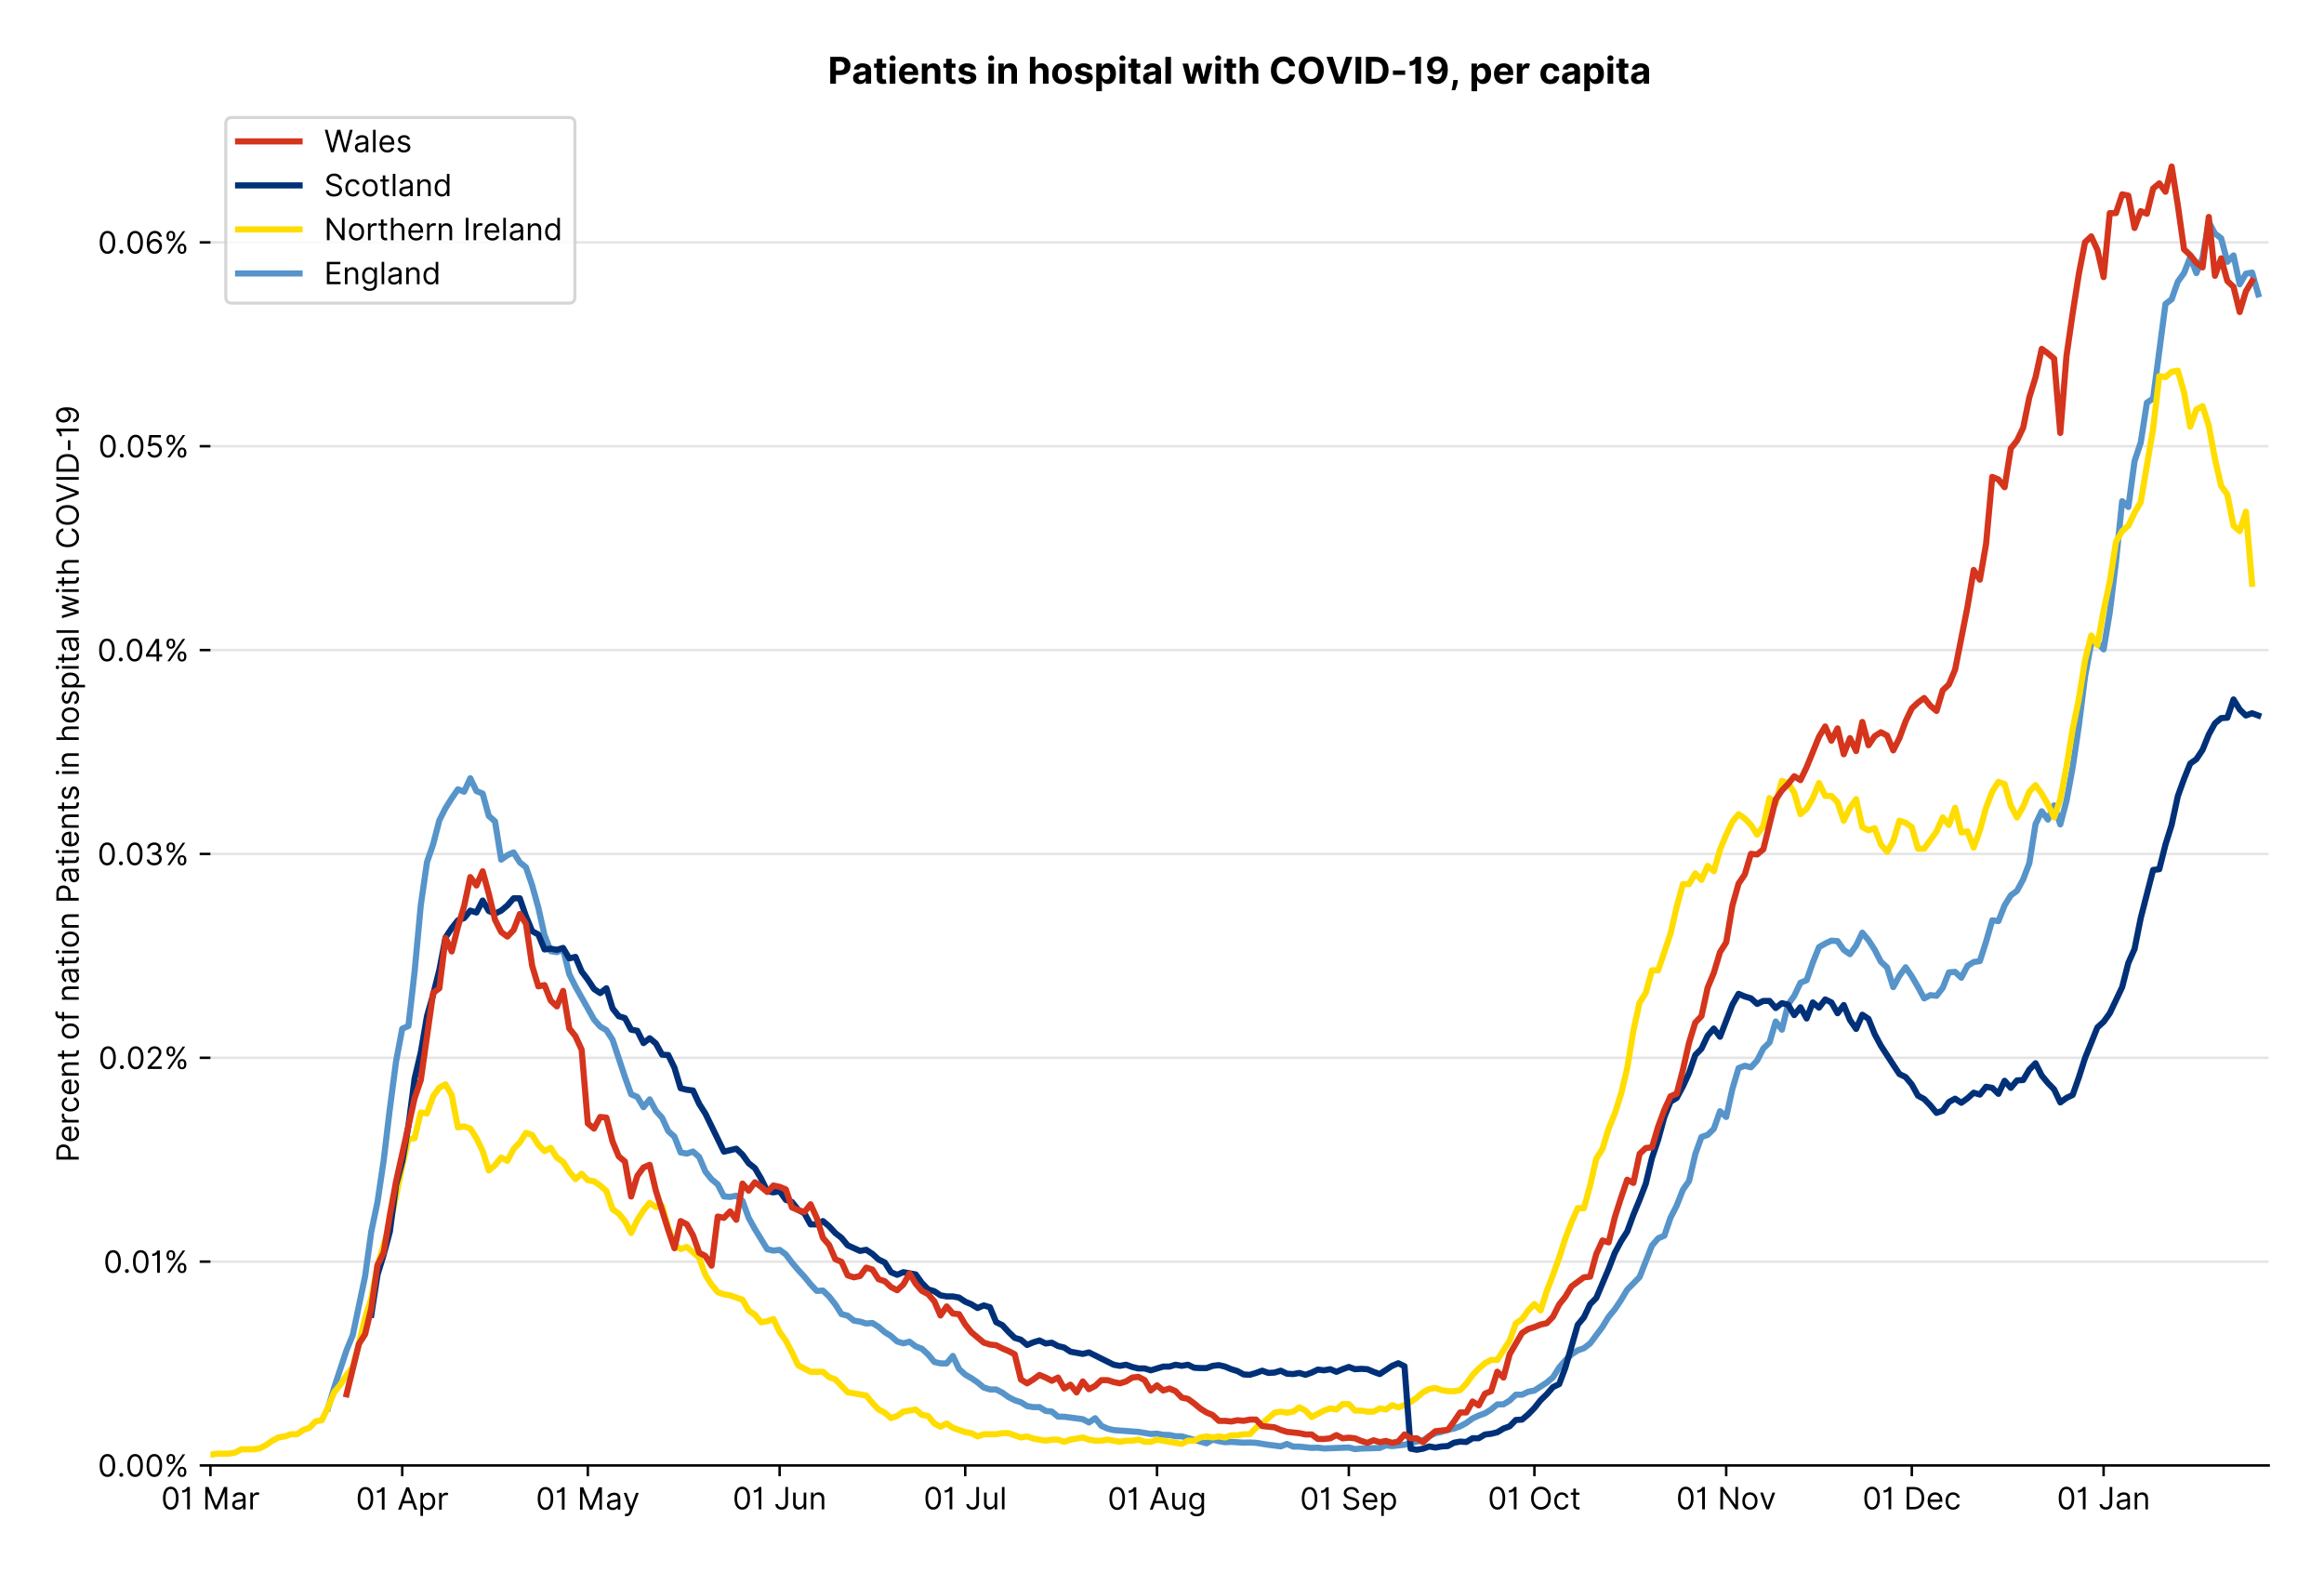 <?xml version="1.0" encoding="utf-8" standalone="no"?>
<!DOCTYPE svg PUBLIC "-//W3C//DTD SVG 1.1//EN"
  "http://www.w3.org/Graphics/SVG/1.1/DTD/svg11.dtd">
<!-- Created with matplotlib (https://matplotlib.org/) -->
<svg version="1.1" viewBox="0 0 756.061 511.276" xmlns="http://www.w3.org/2000/svg" xmlns:xlink="http://www.w3.org/1999/xlink">
 <defs>
  <style type="text/css">*{stroke-linecap:butt;stroke-linejoin:round;}</style>
 </defs>
 <g id="figure_1">
  <g id="patch_1">
   <path d="M 0 511.276 
L 756.061 511.276 
L 756.061 0 
L 0 0 
z
" style="fill:#ffffff;"/>
  </g>
  <g id="axes_1">
   <g id="patch_2">
    <path d="M 68.461 476.745 
L 738.061 476.745 
L 738.061 33.225 
L 68.461 33.225 
z
" style="fill:#ffffff;"/>
   </g>
   <g id="matplotlib.axis_1">
    <g id="xtick_1">
     <g id="line2d_1">
      <defs>
       <path d="M 0 0 
L 0 3.5 
" id="m1d9e1b722a" style="stroke:#000000;stroke-width:0.8;"/>
      </defs>
      <g>
       <use style="stroke:#000000;stroke-width:0.8;" x="68.461" xlink:href="#m1d9e1b722a" y="476.745"/>
      </g>
     </g>
     <g id="text_1">
      <!-- 01 Mar -->
      <g transform="translate(52.424 491.018)scale(0.1 -0.1)">
       <defs>
        <path d="M 31.25 -1 
Q 19.219 -1 12.594 8.766 
Q 5.969 18.531 5.969 36.359 
Q 5.969 54.047 12.641 63.875 
Q 19.312 73.719 31.25 73.719 
Q 43.188 73.719 49.859 63.875 
Q 56.531 54.047 56.531 36.359 
Q 56.531 18.531 49.906 8.766 
Q 43.297 -1 31.25 -1 
z
M 31.25 6.812 
Q 39.203 6.812 43.609 14.484 
Q 48.016 22.156 48.016 36.359 
Q 48.016 50.531 43.578 58.281 
Q 39.141 66.047 31.25 66.047 
Q 23.375 66.047 18.922 58.281 
Q 14.484 50.531 14.484 36.359 
Q 14.484 22.156 18.906 14.484 
Q 23.328 6.812 31.25 6.812 
z
" id="Inter-Regular-48"/>
        <path d="M 30.828 72.734 
L 30.828 0 
L 22.016 0 
L 22.016 59.938 
L 21.453 59.938 
Q 20.953 58.953 18.891 57.688 
Q 16.828 56.422 13.562 55.484 
Q 10.297 54.547 6.109 54.547 
L 6.109 61.938 
Q 10.328 61.938 13.422 63.453 
Q 16.516 64.984 18.594 67.047 
Q 20.672 69.109 21.75 70.766 
Q 22.828 72.438 23.016 72.734 
z
" id="Inter-Regular-49"/>
        <path id="Inter-Regular-32"/>
        <path d="M 8.812 72.734 
L 19.312 72.734 
L 44.031 12.359 
L 44.891 12.359 
L 69.609 72.734 
L 80.109 72.734 
L 80.109 0 
L 71.875 0 
L 71.875 55.25 
L 71.172 55.25 
L 48.438 0 
L 40.484 0 
L 17.75 55.25 
L 17.047 55.25 
L 17.047 0 
L 8.812 0 
z
" id="Inter-Regular-77"/>
        <path d="M 23.719 -1.281 
Q 18.531 -1.281 14.312 0.688 
Q 10.094 2.656 7.594 6.406 
Q 5.109 10.156 5.109 15.484 
Q 5.109 20.172 6.953 23.094 
Q 8.812 26.031 11.891 27.703 
Q 14.984 29.375 18.734 30.203 
Q 22.484 31.031 26.281 31.531 
Q 31.25 32.172 34.359 32.5 
Q 37.469 32.844 38.906 33.656 
Q 40.344 34.484 40.344 36.5 
L 40.344 36.797 
Q 40.344 42.047 37.484 44.953 
Q 34.625 47.875 28.844 47.875 
Q 22.828 47.875 19.422 45.234 
Q 16.016 42.609 14.625 39.625 
L 6.672 42.469 
Q 8.812 47.438 12.375 50.219 
Q 15.953 53.016 20.188 54.125 
Q 24.438 55.25 28.547 55.25 
Q 31.188 55.25 34.609 54.625 
Q 38.031 54.016 41.25 52.094 
Q 44.469 50.172 46.594 46.297 
Q 48.719 42.438 48.719 35.938 
L 48.719 0 
L 40.344 0 
L 40.344 7.391 
L 39.922 7.391 
Q 39.062 5.609 37.078 3.578 
Q 35.094 1.562 31.781 0.141 
Q 28.484 -1.281 23.719 -1.281 
z
M 25 6.25 
Q 29.969 6.25 33.391 8.203 
Q 36.828 10.156 38.578 13.234 
Q 40.344 16.328 40.344 19.75 
L 40.344 27.422 
Q 39.812 26.781 38.016 26.266 
Q 36.219 25.75 33.891 25.375 
Q 31.578 25 29.391 24.734 
Q 27.203 24.469 25.859 24.297 
Q 22.594 23.859 19.766 22.922 
Q 16.938 21.984 15.219 20.109 
Q 13.5 18.25 13.5 15.062 
Q 13.5 10.688 16.75 8.469 
Q 20 6.25 25 6.25 
z
" id="Inter-Regular-97"/>
        <path d="M 7.672 0 
L 7.672 54.547 
L 15.766 54.547 
L 15.766 46.312 
L 16.344 46.312 
Q 17.797 50.359 21.703 52.875 
Q 25.609 55.391 30.547 55.391 
Q 32.812 55.391 34.516 54.859 
Q 36.219 54.328 37.5 53.406 
L 34.656 46.312 
Q 33.766 46.766 32.578 47.031 
Q 31.391 47.297 29.828 47.297 
Q 23.859 47.297 19.953 43.656 
Q 16.047 40.016 16.047 34.516 
L 16.047 0 
z
" id="Inter-Regular-114"/>
       </defs>
       <use xlink:href="#Inter-Regular-48"/>
       <use x="62.5" xlink:href="#Inter-Regular-49"/>
       <use x="106.676" xlink:href="#Inter-Regular-32"/>
       <use x="134.801" xlink:href="#Inter-Regular-77"/>
       <use x="225.994" xlink:href="#Inter-Regular-97"/>
       <use x="282.386" xlink:href="#Inter-Regular-114"/>
      </g>
     </g>
    </g>
    <g id="xtick_2">
     <g id="line2d_2">
      <g>
       <use style="stroke:#000000;stroke-width:0.8;" x="130.856" xlink:href="#m1d9e1b722a" y="476.745"/>
      </g>
     </g>
     <g id="text_2">
      <!-- 01 Apr -->
      <g transform="translate(115.771 491.117)scale(0.1 -0.1)">
       <defs>
        <path d="M 11.797 0 
L 2.562 0 
L 29.266 72.734 
L 38.359 72.734 
L 65.062 0 
L 55.828 0 
L 48.516 20.594 
L 19.109 20.594 
z
M 21.875 28.406 
L 45.734 28.406 
L 34.094 61.219 
L 33.531 61.219 
z
" id="Inter-Regular-65"/>
        <path d="M 7.672 -20.453 
L 7.672 54.547 
L 15.766 54.547 
L 15.766 45.875 
L 16.766 45.875 
Q 17.688 47.297 19.328 49.516 
Q 20.984 51.734 24.094 53.484 
Q 27.203 55.25 32.531 55.25 
Q 39.422 55.25 44.672 51.797 
Q 49.938 48.359 52.875 42.031 
Q 55.828 35.719 55.828 27.125 
Q 55.828 18.469 52.875 12.125 
Q 49.938 5.781 44.703 2.312 
Q 39.484 -1.141 32.672 -1.141 
Q 27.422 -1.141 24.25 0.609 
Q 21.094 2.375 19.391 4.625 
Q 17.688 6.891 16.766 8.375 
L 16.047 8.375 
L 16.047 -20.453 
z
M 15.906 27.266 
Q 15.906 18 19.938 12.188 
Q 23.969 6.391 31.531 6.391 
Q 36.797 6.391 40.328 9.172 
Q 43.859 11.969 45.641 16.703 
Q 47.438 21.453 47.438 27.266 
Q 47.438 33.031 45.672 37.656 
Q 43.922 42.297 40.391 45.016 
Q 36.859 47.734 31.531 47.734 
Q 23.859 47.734 19.875 42.078 
Q 15.906 36.438 15.906 27.266 
z
" id="Inter-Regular-112"/>
       </defs>
       <use xlink:href="#Inter-Regular-48"/>
       <use x="62.5" xlink:href="#Inter-Regular-49"/>
       <use x="106.676" xlink:href="#Inter-Regular-32"/>
       <use x="134.801" xlink:href="#Inter-Regular-65"/>
       <use x="202.415" xlink:href="#Inter-Regular-112"/>
       <use x="263.352" xlink:href="#Inter-Regular-114"/>
      </g>
     </g>
    </g>
    <g id="xtick_3">
     <g id="line2d_3">
      <g>
       <use style="stroke:#000000;stroke-width:0.8;" x="191.238" xlink:href="#m1d9e1b722a" y="476.745"/>
      </g>
     </g>
     <g id="text_3">
      <!-- 01 May -->
      <g transform="translate(174.335 491.117)scale(0.1 -0.1)">
       <defs>
        <path d="M 12.781 -21.172 
Q 10.656 -21.172 8.984 -20.828 
Q 7.312 -20.484 6.672 -20.172 
L 8.812 -12.781 
Q 13.391 -13.953 16.453 -12.719 
Q 19.531 -11.5 21.734 -5.391 
L 23.578 -0.281 
L 3.406 54.547 
L 12.5 54.547 
L 27.562 11.078 
L 28.125 11.078 
L 43.188 54.547 
L 52.281 54.547 
L 28.844 -8.812 
Q 24.219 -21.172 12.781 -21.172 
z
" id="Inter-Regular-121"/>
       </defs>
       <use xlink:href="#Inter-Regular-48"/>
       <use x="62.5" xlink:href="#Inter-Regular-49"/>
       <use x="106.676" xlink:href="#Inter-Regular-32"/>
       <use x="134.801" xlink:href="#Inter-Regular-77"/>
       <use x="225.994" xlink:href="#Inter-Regular-97"/>
       <use x="282.386" xlink:href="#Inter-Regular-121"/>
      </g>
     </g>
    </g>
    <g id="xtick_4">
     <g id="line2d_4">
      <g>
       <use style="stroke:#000000;stroke-width:0.8;" x="253.633" xlink:href="#m1d9e1b722a" y="476.745"/>
      </g>
     </g>
     <g id="text_4">
      <!-- 01 Jun -->
      <g transform="translate(238.349 491.018)scale(0.1 -0.1)">
       <defs>
        <path d="M 36.656 72.734 
L 45.453 72.734 
L 45.453 20.734 
Q 45.453 10.266 39.828 4.625 
Q 34.203 -1 24.719 -1 
Q 18.75 -1 14.094 1.188 
Q 9.453 3.375 6.781 7.422 
Q 4.125 11.469 4.125 17.047 
L 12.781 17.047 
Q 12.781 12.422 16.156 9.609 
Q 19.531 6.812 24.719 6.812 
Q 30.438 6.812 33.547 10.375 
Q 36.656 13.953 36.656 20.734 
z
" id="Inter-Regular-74"/>
        <path d="M 42.047 22.297 
L 42.047 54.547 
L 50.422 54.547 
L 50.422 0 
L 42.047 0 
L 42.047 9.234 
L 41.484 9.234 
Q 39.562 5.078 35.516 2.188 
Q 31.469 -0.703 25.281 -0.703 
Q 17.609 -0.703 12.641 4.375 
Q 7.672 9.453 7.672 19.891 
L 7.672 54.547 
L 16.047 54.547 
L 16.047 20.453 
Q 16.047 14.484 19.406 10.938 
Q 22.766 7.391 27.984 7.391 
Q 31.109 7.391 34.359 8.984 
Q 37.609 10.578 39.828 13.875 
Q 42.047 17.188 42.047 22.297 
z
" id="Inter-Regular-117"/>
        <path d="M 16.047 32.812 
L 16.047 0 
L 7.672 0 
L 7.672 54.547 
L 15.766 54.547 
L 15.766 46.016 
L 16.484 46.016 
Q 18.391 50.172 22.297 52.703 
Q 26.203 55.25 32.391 55.25 
Q 40.656 55.25 45.75 50.172 
Q 50.859 45.094 50.859 34.656 
L 50.859 0 
L 42.469 0 
L 42.469 34.094 
Q 42.469 40.516 39.125 44.125 
Q 35.797 47.734 29.969 47.734 
Q 23.969 47.734 20 43.844 
Q 16.047 39.953 16.047 32.812 
z
" id="Inter-Regular-110"/>
       </defs>
       <use xlink:href="#Inter-Regular-48"/>
       <use x="62.5" xlink:href="#Inter-Regular-49"/>
       <use x="106.676" xlink:href="#Inter-Regular-32"/>
       <use x="134.801" xlink:href="#Inter-Regular-74"/>
       <use x="189.063" xlink:href="#Inter-Regular-117"/>
       <use x="247.159" xlink:href="#Inter-Regular-110"/>
      </g>
     </g>
    </g>
    <g id="xtick_5">
     <g id="line2d_5">
      <g>
       <use style="stroke:#000000;stroke-width:0.8;" x="314.015" xlink:href="#m1d9e1b722a" y="476.745"/>
      </g>
     </g>
     <g id="text_5">
      <!-- 01 Jul -->
      <g transform="translate(300.471 491.018)scale(0.1 -0.1)">
       <defs>
        <path d="M 16.047 72.734 
L 16.047 0 
L 7.672 0 
L 7.672 72.734 
z
" id="Inter-Regular-108"/>
       </defs>
       <use xlink:href="#Inter-Regular-48"/>
       <use x="62.5" xlink:href="#Inter-Regular-49"/>
       <use x="106.676" xlink:href="#Inter-Regular-32"/>
       <use x="134.801" xlink:href="#Inter-Regular-74"/>
       <use x="189.063" xlink:href="#Inter-Regular-117"/>
       <use x="247.159" xlink:href="#Inter-Regular-108"/>
      </g>
     </g>
    </g>
    <g id="xtick_6">
     <g id="line2d_6">
      <g>
       <use style="stroke:#000000;stroke-width:0.8;" x="376.41" xlink:href="#m1d9e1b722a" y="476.745"/>
      </g>
     </g>
     <g id="text_6">
      <!-- 01 Aug -->
      <g transform="translate(360.338 491.117)scale(0.1 -0.1)">
       <defs>
        <path d="M 29.688 -21.594 
Q 20.562 -21.594 15.25 -18.266 
Q 9.938 -14.953 7.391 -10.656 
L 14.062 -5.969 
Q 15.203 -7.453 16.938 -9.391 
Q 18.688 -11.328 21.719 -12.766 
Q 24.75 -14.203 29.688 -14.203 
Q 36.297 -14.203 40.594 -11 
Q 44.891 -7.812 44.891 -1 
L 44.891 10.078 
L 44.172 10.078 
Q 43.25 8.594 41.562 6.406 
Q 39.875 4.219 36.734 2.531 
Q 33.594 0.859 28.266 0.859 
Q 21.656 0.859 16.422 3.984 
Q 11.188 7.109 8.141 13.062 
Q 5.109 19.031 5.109 27.562 
Q 5.109 35.938 8.062 42.172 
Q 11.016 48.406 16.266 51.828 
Q 21.516 55.25 28.406 55.25 
Q 33.734 55.25 36.875 53.484 
Q 40.016 51.734 41.703 49.516 
Q 43.391 47.297 44.312 45.875 
L 45.172 45.875 
L 45.172 54.547 
L 53.266 54.547 
L 53.266 -1.562 
Q 53.266 -8.594 50.078 -13.016 
Q 46.906 -17.438 41.562 -19.516 
Q 36.219 -21.594 29.688 -21.594 
z
M 29.406 8.375 
Q 36.969 8.375 41 13.5 
Q 45.031 18.641 45.031 27.703 
Q 45.031 36.547 41.047 42.141 
Q 37.078 47.734 29.406 47.734 
Q 24.078 47.734 20.547 45.031 
Q 17.016 42.328 15.25 37.781 
Q 13.5 33.234 13.5 27.703 
Q 13.5 19.172 17.5 13.766 
Q 21.516 8.375 29.406 8.375 
z
" id="Inter-Regular-103"/>
       </defs>
       <use xlink:href="#Inter-Regular-48"/>
       <use x="62.5" xlink:href="#Inter-Regular-49"/>
       <use x="106.676" xlink:href="#Inter-Regular-32"/>
       <use x="134.801" xlink:href="#Inter-Regular-65"/>
       <use x="202.415" xlink:href="#Inter-Regular-117"/>
       <use x="260.511" xlink:href="#Inter-Regular-103"/>
      </g>
     </g>
    </g>
    <g id="xtick_7">
     <g id="line2d_7">
      <g>
       <use style="stroke:#000000;stroke-width:0.8;" x="438.805" xlink:href="#m1d9e1b722a" y="476.745"/>
      </g>
     </g>
     <g id="text_7">
      <!-- 01 Sep -->
      <g transform="translate(422.917 491.117)scale(0.1 -0.1)">
       <defs>
        <path d="M 48.578 54.547 
Q 47.938 59.938 43.391 62.922 
Q 38.844 65.906 32.25 65.906 
Q 25 65.906 20.594 62.484 
Q 16.188 59.062 16.188 53.828 
Q 16.188 49.922 18.578 47.531 
Q 20.984 45.141 24.266 43.797 
Q 27.562 42.469 30.25 41.766 
L 37.641 39.766 
Q 40.484 39.031 43.984 37.719 
Q 47.484 36.406 50.688 34.141 
Q 53.906 31.891 56 28.375 
Q 58.094 24.859 58.094 19.75 
Q 58.094 13.844 55.016 9.078 
Q 51.953 4.328 46.078 1.516 
Q 40.203 -1.281 31.812 -1.281 
Q 20.094 -1.281 13.203 4.25 
Q 6.328 9.797 5.688 18.75 
L 14.781 18.75 
Q 15.125 14.625 17.562 11.938 
Q 20 9.266 23.734 7.969 
Q 27.484 6.672 31.812 6.672 
Q 36.859 6.672 40.875 8.328 
Q 44.891 9.984 47.234 12.938 
Q 49.578 15.906 49.578 19.891 
Q 49.578 23.516 47.547 25.781 
Q 45.531 28.047 42.219 29.469 
Q 38.922 30.891 35.094 31.953 
L 26.141 34.516 
Q 17.609 36.969 12.641 41.516 
Q 7.672 46.062 7.672 53.406 
Q 7.672 59.516 10.984 64.078 
Q 14.312 68.641 19.938 71.172 
Q 25.562 73.719 32.531 73.719 
Q 39.562 73.719 45.031 71.219 
Q 50.5 68.719 53.703 64.375 
Q 56.922 60.047 57.109 54.547 
z
" id="Inter-Regular-83"/>
        <path d="M 30.547 -1.141 
Q 22.656 -1.141 16.953 2.359 
Q 11.266 5.859 8.188 12.156 
Q 5.109 18.469 5.109 26.844 
Q 5.109 35.234 8.188 41.641 
Q 11.266 48.047 16.781 51.641 
Q 22.297 55.25 29.688 55.25 
Q 33.953 55.25 38.109 53.828 
Q 42.266 52.422 45.672 49.234 
Q 49.078 46.062 51.094 40.844 
Q 53.125 35.625 53.125 27.984 
L 53.125 24.438 
L 13.531 24.438 
Q 13.812 15.703 18.484 11.047 
Q 23.156 6.391 30.547 6.391 
Q 35.484 6.391 39.031 8.516 
Q 42.578 10.656 44.172 14.922 
L 52.281 12.641 
Q 50.359 6.469 44.594 2.656 
Q 38.844 -1.141 30.547 -1.141 
z
M 13.531 31.672 
L 44.609 31.672 
Q 44.609 38.594 40.547 43.156 
Q 36.5 47.734 29.688 47.734 
Q 24.891 47.734 21.375 45.484 
Q 17.859 43.25 15.828 39.578 
Q 13.812 35.906 13.531 31.672 
z
" id="Inter-Regular-101"/>
       </defs>
       <use xlink:href="#Inter-Regular-48"/>
       <use x="62.5" xlink:href="#Inter-Regular-49"/>
       <use x="106.676" xlink:href="#Inter-Regular-32"/>
       <use x="134.801" xlink:href="#Inter-Regular-83"/>
       <use x="198.58" xlink:href="#Inter-Regular-101"/>
       <use x="256.818" xlink:href="#Inter-Regular-112"/>
      </g>
     </g>
    </g>
    <g id="xtick_8">
     <g id="line2d_8">
      <g>
       <use style="stroke:#000000;stroke-width:0.8;" x="499.187" xlink:href="#m1d9e1b722a" y="476.745"/>
      </g>
     </g>
     <g id="text_8">
      <!-- 01 Oct -->
      <g transform="translate(484.031 491.018)scale(0.1 -0.1)">
       <defs>
        <path d="M 70.172 36.359 
Q 70.172 24.859 66.016 16.469 
Q 61.859 8.094 54.609 3.547 
Q 47.375 -1 38.062 -1 
Q 28.766 -1 21.516 3.547 
Q 14.281 8.094 10.125 16.469 
Q 5.969 24.859 5.969 36.359 
Q 5.969 47.875 10.125 56.25 
Q 14.281 64.625 21.516 69.172 
Q 28.766 73.719 38.062 73.719 
Q 47.375 73.719 54.609 69.172 
Q 61.859 64.625 66.016 56.25 
Q 70.172 47.875 70.172 36.359 
z
M 61.656 36.359 
Q 61.656 45.812 58.5 52.312 
Q 55.359 58.812 50.016 62.141 
Q 44.672 65.484 38.062 65.484 
Q 31.469 65.484 26.125 62.141 
Q 20.781 58.812 17.625 52.312 
Q 14.484 45.812 14.484 36.359 
Q 14.484 26.922 17.625 20.422 
Q 20.781 13.922 26.125 10.578 
Q 31.469 7.25 38.062 7.25 
Q 44.672 7.25 50.016 10.578 
Q 55.359 13.922 58.5 20.422 
Q 61.656 26.922 61.656 36.359 
z
" id="Inter-Regular-79"/>
        <path d="M 29.828 -1.141 
Q 22.156 -1.141 16.609 2.484 
Q 11.078 6.109 8.094 12.469 
Q 5.109 18.828 5.109 26.984 
Q 5.109 35.297 8.188 41.672 
Q 11.266 48.047 16.781 51.641 
Q 22.297 55.25 29.688 55.25 
Q 35.438 55.25 40.047 53.125 
Q 44.672 51 47.609 47.156 
Q 50.562 43.328 51.281 38.203 
L 42.906 38.203 
Q 41.938 41.938 38.656 44.828 
Q 35.375 47.734 29.828 47.734 
Q 22.484 47.734 17.984 42.141 
Q 13.5 36.547 13.5 27.266 
Q 13.5 17.797 17.938 12.094 
Q 22.375 6.391 29.828 6.391 
Q 34.734 6.391 38.234 8.906 
Q 41.734 11.438 42.906 15.906 
L 51.281 15.906 
Q 50.562 11.078 47.781 7.219 
Q 45 3.375 40.438 1.109 
Q 35.875 -1.141 29.828 -1.141 
z
" id="Inter-Regular-99"/>
        <path d="M 31.391 54.547 
L 31.391 47.438 
L 19.75 47.438 
L 19.75 15.625 
Q 19.75 12.078 20.797 10.312 
Q 21.844 8.562 23.484 7.969 
Q 25.141 7.391 26.984 7.391 
Q 28.375 7.391 29.266 7.547 
Q 30.156 7.703 30.688 7.812 
L 32.391 0.281 
Q 31.531 -0.031 30 -0.359 
Q 28.484 -0.703 26.141 -0.703 
Q 22.594 -0.703 19.188 0.812 
Q 15.797 2.344 13.578 5.469 
Q 11.359 8.594 11.359 13.359 
L 11.359 47.438 
L 3.125 47.438 
L 3.125 54.547 
L 11.359 54.547 
L 11.359 67.609 
L 19.75 67.609 
L 19.75 54.547 
z
" id="Inter-Regular-116"/>
       </defs>
       <use xlink:href="#Inter-Regular-48"/>
       <use x="62.5" xlink:href="#Inter-Regular-49"/>
       <use x="106.676" xlink:href="#Inter-Regular-32"/>
       <use x="134.801" xlink:href="#Inter-Regular-79"/>
       <use x="210.938" xlink:href="#Inter-Regular-99"/>
       <use x="266.761" xlink:href="#Inter-Regular-116"/>
      </g>
     </g>
    </g>
    <g id="xtick_9">
     <g id="line2d_9">
      <g>
       <use style="stroke:#000000;stroke-width:0.8;" x="561.582" xlink:href="#m1d9e1b722a" y="476.745"/>
      </g>
     </g>
     <g id="text_9">
      <!-- 01 Nov -->
      <g transform="translate(545.311 491.018)scale(0.1 -0.1)">
       <defs>
        <path d="M 66.484 72.734 
L 66.484 0 
L 57.953 0 
L 18.328 57.109 
L 17.609 57.109 
L 17.609 0 
L 8.812 0 
L 8.812 72.734 
L 17.328 72.734 
L 57.109 15.484 
L 57.812 15.484 
L 57.812 72.734 
z
" id="Inter-Regular-78"/>
        <path d="M 29.828 -1.141 
Q 22.438 -1.141 16.875 2.375 
Q 11.328 5.891 8.219 12.203 
Q 5.109 18.531 5.109 26.984 
Q 5.109 35.516 8.219 41.859 
Q 11.328 48.219 16.875 51.734 
Q 22.438 55.25 29.828 55.25 
Q 37.219 55.25 42.766 51.734 
Q 48.328 48.219 51.438 41.859 
Q 54.547 35.516 54.547 26.984 
Q 54.547 18.531 51.438 12.203 
Q 48.328 5.891 42.766 2.375 
Q 37.219 -1.141 29.828 -1.141 
z
M 29.828 6.391 
Q 35.438 6.391 39.062 9.266 
Q 42.688 12.141 44.422 16.828 
Q 46.172 21.516 46.172 26.984 
Q 46.172 32.453 44.422 37.172 
Q 42.688 41.906 39.062 44.812 
Q 35.438 47.734 29.828 47.734 
Q 24.219 47.734 20.594 44.812 
Q 16.969 41.906 15.234 37.172 
Q 13.5 32.453 13.5 26.984 
Q 13.5 21.516 15.234 16.828 
Q 16.969 12.141 20.594 9.266 
Q 24.219 6.391 29.828 6.391 
z
" id="Inter-Regular-111"/>
        <path d="M 52.281 54.547 
L 32.109 0 
L 23.578 0 
L 3.406 54.547 
L 12.5 54.547 
L 27.562 11.078 
L 28.125 11.078 
L 43.188 54.547 
z
" id="Inter-Regular-118"/>
       </defs>
       <use xlink:href="#Inter-Regular-48"/>
       <use x="62.5" xlink:href="#Inter-Regular-49"/>
       <use x="106.676" xlink:href="#Inter-Regular-32"/>
       <use x="134.801" xlink:href="#Inter-Regular-78"/>
       <use x="210.085" xlink:href="#Inter-Regular-111"/>
       <use x="269.744" xlink:href="#Inter-Regular-118"/>
      </g>
     </g>
    </g>
    <g id="xtick_10">
     <g id="line2d_10">
      <g>
       <use style="stroke:#000000;stroke-width:0.8;" x="621.964" xlink:href="#m1d9e1b722a" y="476.745"/>
      </g>
     </g>
     <g id="text_10">
      <!-- 01 Dec -->
      <g transform="translate(605.927 491.018)scale(0.1 -0.1)">
       <defs>
        <path d="M 31.25 0 
L 8.812 0 
L 8.812 72.734 
L 32.25 72.734 
Q 42.828 72.734 50.359 68.375 
Q 57.891 64.031 61.891 55.906 
Q 65.906 47.797 65.906 36.5 
Q 65.906 25.141 61.859 16.953 
Q 57.812 8.766 50.062 4.375 
Q 42.328 0 31.25 0 
z
M 17.609 7.812 
L 30.688 7.812 
Q 44.219 7.812 50.797 15.5 
Q 57.391 23.188 57.391 36.5 
Q 57.391 49.719 50.922 57.312 
Q 44.469 64.922 31.672 64.922 
L 17.609 64.922 
z
" id="Inter-Regular-68"/>
       </defs>
       <use xlink:href="#Inter-Regular-48"/>
       <use x="62.5" xlink:href="#Inter-Regular-49"/>
       <use x="106.676" xlink:href="#Inter-Regular-32"/>
       <use x="134.801" xlink:href="#Inter-Regular-68"/>
       <use x="206.676" xlink:href="#Inter-Regular-101"/>
       <use x="264.915" xlink:href="#Inter-Regular-99"/>
      </g>
     </g>
    </g>
    <g id="xtick_11">
     <g id="line2d_11">
      <g>
       <use style="stroke:#000000;stroke-width:0.8;" x="684.359" xlink:href="#m1d9e1b722a" y="476.745"/>
      </g>
     </g>
     <g id="text_11">
      <!-- 01 Jan -->
      <g transform="translate(669.16 491.018)scale(0.1 -0.1)">
       <use xlink:href="#Inter-Regular-48"/>
       <use x="62.5" xlink:href="#Inter-Regular-49"/>
       <use x="106.676" xlink:href="#Inter-Regular-32"/>
       <use x="134.801" xlink:href="#Inter-Regular-74"/>
       <use x="189.063" xlink:href="#Inter-Regular-97"/>
       <use x="245.455" xlink:href="#Inter-Regular-110"/>
      </g>
     </g>
    </g>
   </g>
   <g id="matplotlib.axis_2">
    <g id="ytick_1">
     <g id="line2d_12">
      <path clip-path="url(#p711b19c070)" d="M 68.461 476.745 
L 738.061 476.745 
" style="fill:none;stroke:#e5e5e5;stroke-linecap:square;stroke-width:0.8;"/>
     </g>
     <g id="line2d_13">
      <defs>
       <path d="M 0 0 
L -3.5 0 
" id="m9a452405fc" style="stroke:#000000;stroke-width:0.8;"/>
      </defs>
      <g>
       <use style="stroke:#000000;stroke-width:0.8;" x="68.461" xlink:href="#m9a452405fc" y="476.745"/>
      </g>
     </g>
     <g id="text_12">
      <!-- 0.00% -->
      <g transform="translate(31.83 480.382)scale(0.1 -0.1)">
       <defs>
        <path d="M 13.781 -0.562 
Q 11.156 -0.562 9.266 1.312 
Q 7.391 3.203 7.391 5.828 
Q 7.391 8.453 9.266 10.328 
Q 11.156 12.219 13.781 12.219 
Q 16.406 12.219 18.281 10.328 
Q 20.172 8.453 20.172 5.828 
Q 20.172 3.203 18.281 1.312 
Q 16.406 -0.562 13.781 -0.562 
z
" id="Inter-Regular-46"/>
        <path d="M 44.609 13.641 
L 44.609 17.469 
Q 44.609 21.453 46.25 24.766 
Q 47.906 28.094 51.078 30.094 
Q 54.266 32.109 58.812 32.109 
Q 63.422 32.109 66.547 30.094 
Q 69.672 28.094 71.266 24.766 
Q 72.875 21.453 72.875 17.469 
L 72.875 13.641 
Q 72.875 9.656 71.25 6.328 
Q 69.641 3.016 66.5 1 
Q 63.359 -1 58.812 -1 
Q 54.188 -1 51.031 1 
Q 47.875 3.016 46.234 6.328 
Q 44.609 9.656 44.609 13.641 
z
M 8.375 55.25 
L 8.375 59.094 
Q 8.375 63.062 10.031 66.375 
Q 11.688 69.703 14.859 71.703 
Q 18.047 73.719 22.594 73.719 
Q 27.203 73.719 30.328 71.703 
Q 33.453 69.703 35.047 66.375 
Q 36.656 63.062 36.656 59.094 
L 36.656 55.25 
Q 36.656 51.281 35.031 47.953 
Q 33.422 44.641 30.266 42.625 
Q 27.125 40.625 22.594 40.625 
Q 17.969 40.625 14.812 42.625 
Q 11.656 44.641 10.016 47.953 
Q 8.375 51.281 8.375 55.25 
z
M 11.078 0 
L 61.078 72.734 
L 69.172 72.734 
L 19.172 0 
z
M 51.844 17.469 
L 51.844 13.641 
Q 51.844 10.328 53.406 7.719 
Q 54.969 5.109 58.812 5.109 
Q 62.531 5.109 64.078 7.719 
Q 65.625 10.328 65.625 13.641 
L 65.625 17.469 
Q 65.625 20.781 64.125 23.391 
Q 62.641 26 58.812 26 
Q 55.078 26 53.453 23.391 
Q 51.844 20.781 51.844 17.469 
z
M 15.625 59.094 
L 15.625 55.25 
Q 15.625 51.953 17.188 49.344 
Q 18.75 46.734 22.594 46.734 
Q 26.312 46.734 27.859 49.344 
Q 29.406 51.953 29.406 55.25 
L 29.406 59.094 
Q 29.406 62.391 27.906 65 
Q 26.422 67.609 22.594 67.609 
Q 18.859 67.609 17.234 65 
Q 15.625 62.391 15.625 59.094 
z
" id="Inter-Regular-37"/>
       </defs>
       <use xlink:href="#Inter-Regular-48"/>
       <use x="62.5" xlink:href="#Inter-Regular-46"/>
       <use x="90.057" xlink:href="#Inter-Regular-48"/>
       <use x="152.557" xlink:href="#Inter-Regular-48"/>
       <use x="215.057" xlink:href="#Inter-Regular-37"/>
      </g>
     </g>
    </g>
    <g id="ytick_2">
     <g id="line2d_14">
      <path clip-path="url(#p711b19c070)" d="M 68.461 410.428 
L 738.061 410.428 
" style="fill:none;stroke:#e5e5e5;stroke-linecap:square;stroke-width:0.8;"/>
     </g>
     <g id="line2d_15">
      <g>
       <use style="stroke:#000000;stroke-width:0.8;" x="68.461" xlink:href="#m9a452405fc" y="410.428"/>
      </g>
     </g>
     <g id="text_13">
      <!-- 0.01% -->
      <g transform="translate(33.663 414.065)scale(0.1 -0.1)">
       <use xlink:href="#Inter-Regular-48"/>
       <use x="62.5" xlink:href="#Inter-Regular-46"/>
       <use x="90.057" xlink:href="#Inter-Regular-48"/>
       <use x="152.557" xlink:href="#Inter-Regular-49"/>
       <use x="196.733" xlink:href="#Inter-Regular-37"/>
      </g>
     </g>
    </g>
    <g id="ytick_3">
     <g id="line2d_16">
      <path clip-path="url(#p711b19c070)" d="M 68.461 344.112 
L 738.061 344.112 
" style="fill:none;stroke:#e5e5e5;stroke-linecap:square;stroke-width:0.8;"/>
     </g>
     <g id="line2d_17">
      <g>
       <use style="stroke:#000000;stroke-width:0.8;" x="68.461" xlink:href="#m9a452405fc" y="344.112"/>
      </g>
     </g>
     <g id="text_14">
      <!-- 0.02% -->
      <g transform="translate(32.028 347.748)scale(0.1 -0.1)">
       <defs>
        <path d="M 7.531 0 
L 7.531 6.391 
L 31.531 32.672 
Q 35.766 37.281 38.5 40.703 
Q 41.234 44.141 42.562 47.172 
Q 43.891 50.219 43.891 53.547 
Q 43.891 59.297 39.891 62.672 
Q 35.906 66.047 29.969 66.047 
Q 23.656 66.047 19.922 62.266 
Q 16.188 58.484 16.188 52.266 
L 7.812 52.266 
Q 7.812 58.672 10.75 63.5 
Q 13.703 68.328 18.797 71.016 
Q 23.906 73.719 30.25 73.719 
Q 36.656 73.719 41.578 71.016 
Q 46.516 68.328 49.312 63.734 
Q 52.125 59.156 52.125 53.547 
Q 52.125 49.531 50.688 45.719 
Q 49.25 41.906 45.719 37.234 
Q 42.188 32.562 35.938 25.859 
L 19.609 8.375 
L 19.609 7.812 
L 53.406 7.812 
L 53.406 0 
z
" id="Inter-Regular-50"/>
       </defs>
       <use xlink:href="#Inter-Regular-48"/>
       <use x="62.5" xlink:href="#Inter-Regular-46"/>
       <use x="90.057" xlink:href="#Inter-Regular-48"/>
       <use x="152.557" xlink:href="#Inter-Regular-50"/>
       <use x="213.068" xlink:href="#Inter-Regular-37"/>
      </g>
     </g>
    </g>
    <g id="ytick_4">
     <g id="line2d_18">
      <path clip-path="url(#p711b19c070)" d="M 68.461 277.795 
L 738.061 277.795 
" style="fill:none;stroke:#e5e5e5;stroke-linecap:square;stroke-width:0.8;"/>
     </g>
     <g id="line2d_19">
      <g>
       <use style="stroke:#000000;stroke-width:0.8;" x="68.461" xlink:href="#m9a452405fc" y="277.795"/>
      </g>
     </g>
     <g id="text_15">
      <!-- 0.03% -->
      <g transform="translate(31.716 281.432)scale(0.1 -0.1)">
       <defs>
        <path d="M 32.109 -1 
Q 25.078 -1 19.578 1.406 
Q 14.094 3.828 10.875 8.141 
Q 7.672 12.469 7.391 18.188 
L 16.344 18.188 
Q 16.734 12.922 21.188 9.859 
Q 25.641 6.812 31.969 6.812 
Q 38.953 6.812 43.484 10.375 
Q 48.016 13.953 48.016 19.75 
Q 48.016 25.781 43.547 29.578 
Q 39.094 33.375 30.828 33.375 
L 25 33.375 
L 25 41.188 
L 30.828 41.188 
Q 37.281 41.188 41.359 44.625 
Q 45.453 48.078 45.453 53.828 
Q 45.453 59.344 41.859 62.688 
Q 38.281 66.047 32.25 66.047 
Q 28.484 66.047 25.156 64.672 
Q 21.844 63.312 19.75 60.734 
Q 17.656 58.172 17.469 54.547 
L 8.953 54.547 
Q 9.156 60.266 12.391 64.578 
Q 15.625 68.891 20.859 71.297 
Q 26.109 73.719 32.391 73.719 
Q 39.141 73.719 43.969 71 
Q 48.797 68.281 51.391 63.844 
Q 53.984 59.406 53.984 54.266 
Q 53.984 48.125 50.766 43.781 
Q 47.547 39.453 42.047 37.781 
L 42.047 37.219 
Q 48.938 36.078 52.797 31.375 
Q 56.672 26.672 56.672 19.75 
Q 56.672 13.812 53.453 9.109 
Q 50.25 4.406 44.703 1.703 
Q 39.172 -1 32.109 -1 
z
" id="Inter-Regular-51"/>
       </defs>
       <use xlink:href="#Inter-Regular-48"/>
       <use x="62.5" xlink:href="#Inter-Regular-46"/>
       <use x="90.057" xlink:href="#Inter-Regular-48"/>
       <use x="152.557" xlink:href="#Inter-Regular-51"/>
       <use x="216.193" xlink:href="#Inter-Regular-37"/>
      </g>
     </g>
    </g>
    <g id="ytick_5">
     <g id="line2d_20">
      <path clip-path="url(#p711b19c070)" d="M 68.461 211.478 
L 738.061 211.478 
" style="fill:none;stroke:#e5e5e5;stroke-linecap:square;stroke-width:0.8;"/>
     </g>
     <g id="line2d_21">
      <g>
       <use style="stroke:#000000;stroke-width:0.8;" x="68.461" xlink:href="#m9a452405fc" y="211.478"/>
      </g>
     </g>
     <g id="text_16">
      <!-- 0.04% -->
      <g transform="translate(31.659 215.115)scale(0.1 -0.1)">
       <defs>
        <path d="M 5.828 14.922 
L 5.828 22.156 
L 37.781 72.734 
L 48.438 72.734 
L 48.438 22.734 
L 58.375 22.734 
L 58.375 14.922 
L 48.438 14.922 
L 48.438 0 
L 40.062 0 
L 40.062 14.922 
z
M 40.062 22.734 
L 40.062 61.5 
L 39.484 61.5 
L 15.344 23.297 
L 15.344 22.734 
z
" id="Inter-Regular-52"/>
       </defs>
       <use xlink:href="#Inter-Regular-48"/>
       <use x="62.5" xlink:href="#Inter-Regular-46"/>
       <use x="90.057" xlink:href="#Inter-Regular-48"/>
       <use x="152.557" xlink:href="#Inter-Regular-52"/>
       <use x="216.761" xlink:href="#Inter-Regular-37"/>
      </g>
     </g>
    </g>
    <g id="ytick_6">
     <g id="line2d_22">
      <path clip-path="url(#p711b19c070)" d="M 68.461 145.162 
L 738.061 145.162 
" style="fill:none;stroke:#e5e5e5;stroke-linecap:square;stroke-width:0.8;"/>
     </g>
     <g id="line2d_23">
      <g>
       <use style="stroke:#000000;stroke-width:0.8;" x="68.461" xlink:href="#m9a452405fc" y="145.162"/>
      </g>
     </g>
     <g id="text_17">
      <!-- 0.05% -->
      <g transform="translate(32 148.798)scale(0.1 -0.1)">
       <defs>
        <path d="M 30.25 -1 
Q 24 -1 19 1.484 
Q 14 3.984 10.969 8.312 
Q 7.953 12.641 7.672 18.188 
L 16.188 18.188 
Q 16.688 13.25 20.688 10.031 
Q 24.688 6.812 30.25 6.812 
Q 34.734 6.812 38.234 8.906 
Q 41.734 11.016 43.734 14.688 
Q 45.734 18.359 45.734 23.016 
Q 45.734 27.766 43.656 31.516 
Q 41.578 35.266 37.953 37.422 
Q 34.344 39.594 29.688 39.625 
Q 26.344 39.672 22.828 38.625 
Q 19.312 37.578 17.047 35.938 
L 8.812 36.938 
L 13.219 72.734 
L 51 72.734 
L 51 64.922 
L 20.594 64.922 
L 18.047 43.469 
L 18.469 43.469 
Q 20.703 45.234 24.078 46.406 
Q 27.453 47.578 31.109 47.578 
Q 37.781 47.578 43.016 44.406 
Q 48.266 41.234 51.266 35.719 
Q 54.266 30.219 54.266 23.156 
Q 54.266 16.188 51.156 10.734 
Q 48.047 5.297 42.609 2.141 
Q 37.188 -1 30.25 -1 
z
" id="Inter-Regular-53"/>
       </defs>
       <use xlink:href="#Inter-Regular-48"/>
       <use x="62.5" xlink:href="#Inter-Regular-46"/>
       <use x="90.057" xlink:href="#Inter-Regular-48"/>
       <use x="152.557" xlink:href="#Inter-Regular-53"/>
       <use x="213.352" xlink:href="#Inter-Regular-37"/>
      </g>
     </g>
    </g>
    <g id="ytick_7">
     <g id="line2d_24">
      <path clip-path="url(#p711b19c070)" d="M 68.461 78.845 
L 738.061 78.845 
" style="fill:none;stroke:#e5e5e5;stroke-linecap:square;stroke-width:0.8;"/>
     </g>
     <g id="line2d_25">
      <g>
       <use style="stroke:#000000;stroke-width:0.8;" x="68.461" xlink:href="#m9a452405fc" y="78.845"/>
      </g>
     </g>
     <g id="text_18">
      <!-- 0.06% -->
      <g transform="translate(31.844 82.482)scale(0.1 -0.1)">
       <defs>
        <path d="M 31.672 -1 
Q 27.203 -0.922 22.719 0.703 
Q 18.25 2.344 14.562 6.234 
Q 10.875 10.125 8.625 16.781 
Q 6.391 23.438 6.391 33.516 
Q 6.391 52.906 13.453 63.375 
Q 20.531 73.859 32.812 73.859 
Q 41.969 73.859 48.016 68.5 
Q 54.078 63.141 55.406 54.547 
L 46.734 54.547 
Q 45.531 59.547 42.047 62.797 
Q 38.562 66.047 32.812 66.047 
Q 24.359 66.047 19.516 58.672 
Q 14.672 51.312 14.625 37.922 
L 15.203 37.922 
Q 18.188 42.438 22.828 45 
Q 27.484 47.578 33.094 47.578 
Q 39.344 47.578 44.531 44.469 
Q 49.719 41.375 52.844 35.922 
Q 55.969 30.469 55.969 23.438 
Q 55.969 16.688 52.953 11.094 
Q 49.938 5.5 44.484 2.219 
Q 39.031 -1.062 31.672 -1 
z
M 31.672 6.812 
Q 36.156 6.812 39.719 9.047 
Q 43.297 11.297 45.359 15.062 
Q 47.438 18.828 47.438 23.438 
Q 47.438 27.953 45.438 31.656 
Q 43.438 35.375 39.938 37.562 
Q 36.438 39.766 31.969 39.766 
Q 27.453 39.766 23.828 37.453 
Q 20.203 35.156 18.078 31.406 
Q 15.953 27.656 15.906 23.297 
Q 15.906 18.969 17.953 15.203 
Q 20 11.438 23.562 9.125 
Q 27.125 6.812 31.672 6.812 
z
" id="Inter-Regular-54"/>
       </defs>
       <use xlink:href="#Inter-Regular-48"/>
       <use x="62.5" xlink:href="#Inter-Regular-46"/>
       <use x="90.057" xlink:href="#Inter-Regular-48"/>
       <use x="152.557" xlink:href="#Inter-Regular-54"/>
       <use x="214.915" xlink:href="#Inter-Regular-37"/>
      </g>
     </g>
    </g>
    <g id="text_19">
     <!-- Percent of nation Patients in hospital with COVID-19 -->
     <g transform="translate(25.614 378.105)rotate(-90)scale(0.1 -0.1)">
      <defs>
       <path d="M 8.812 0 
L 8.812 72.734 
L 33.375 72.734 
Q 41.938 72.734 47.391 69.656 
Q 52.844 66.578 55.469 61.359 
Q 58.094 56.141 58.094 49.719 
Q 58.094 43.281 55.484 38.031 
Q 52.875 32.781 47.438 29.672 
Q 42.016 26.562 33.531 26.562 
L 17.609 26.562 
L 17.609 0 
z
M 17.609 34.375 
L 33.234 34.375 
Q 42.016 34.375 45.719 38.781 
Q 49.438 43.188 49.438 49.719 
Q 49.438 56.281 45.703 60.594 
Q 41.969 64.922 33.094 64.922 
L 17.609 64.922 
z
" id="Inter-Regular-80"/>
       <path d="M 31.969 54.547 
L 31.969 47.438 
L 19.75 47.438 
L 19.75 0 
L 11.359 0 
L 11.359 47.438 
L 2.562 47.438 
L 2.562 54.547 
L 11.359 54.547 
L 11.359 62.078 
Q 11.359 66.766 13.562 69.891 
Q 15.766 73.016 19.281 74.578 
Q 22.797 76.141 26.703 76.141 
Q 29.797 76.141 31.75 75.641 
Q 33.703 75.141 34.656 74.719 
L 32.25 67.469 
Q 31.609 67.688 30.484 68 
Q 29.375 68.328 27.562 68.328 
Q 23.406 68.328 21.578 66.234 
Q 19.75 64.141 19.75 60.078 
L 19.75 54.547 
z
" id="Inter-Regular-102"/>
       <path d="M 7.672 0 
L 7.672 54.547 
L 16.047 54.547 
L 16.047 0 
z
M 11.938 63.641 
Q 9.484 63.641 7.719 65.297 
Q 5.969 66.969 5.969 69.312 
Q 5.969 71.656 7.719 73.328 
Q 9.484 75 11.938 75 
Q 14.391 75 16.141 73.328 
Q 17.906 71.656 17.906 69.312 
Q 17.906 66.969 16.141 65.297 
Q 14.391 63.641 11.938 63.641 
z
" id="Inter-Regular-105"/>
       <path d="M 46.312 42.328 
L 38.781 40.203 
Q 37.672 43.047 35.078 45.531 
Q 32.5 48.016 26.984 48.016 
Q 21.984 48.016 18.656 45.719 
Q 15.344 43.438 15.344 39.922 
Q 15.344 36.797 17.609 34.984 
Q 19.891 33.172 24.719 31.953 
L 32.812 29.969 
Q 47.297 26.422 47.297 15.203 
Q 47.297 10.516 44.609 6.812 
Q 41.938 3.125 37.141 0.984 
Q 32.359 -1.141 26 -1.141 
Q 17.656 -1.141 12.188 2.484 
Q 6.719 6.109 5.25 13.062 
L 13.219 15.062 
Q 15.453 6.25 25.859 6.25 
Q 31.719 6.25 35.172 8.75 
Q 38.641 11.25 38.641 14.766 
Q 38.641 20.562 30.547 22.438 
L 21.453 24.578 
Q 13.953 26.344 10.453 30.094 
Q 6.969 33.844 6.969 39.484 
Q 6.969 44.109 9.578 47.656 
Q 12.188 51.203 16.703 53.219 
Q 21.234 55.25 26.984 55.25 
Q 35.094 55.25 39.719 51.703 
Q 44.359 48.156 46.312 42.328 
z
" id="Inter-Regular-115"/>
       <path d="M 16.047 32.812 
L 16.047 0 
L 7.672 0 
L 7.672 72.734 
L 16.047 72.734 
L 16.047 46.016 
L 16.766 46.016 
Q 18.688 50.25 22.531 52.75 
Q 26.391 55.25 32.812 55.25 
Q 41.188 55.25 46.297 50.203 
Q 51.422 45.172 51.422 34.656 
L 51.422 0 
L 43.047 0 
L 43.047 34.094 
Q 43.047 40.594 39.688 44.156 
Q 36.328 47.734 30.406 47.734 
Q 24.188 47.734 20.109 43.844 
Q 16.047 39.953 16.047 32.812 
z
" id="Inter-Regular-104"/>
       <path d="M 20.031 0 
L 3.406 54.547 
L 12.219 54.547 
L 24 12.781 
L 24.578 12.781 
L 36.219 54.547 
L 45.172 54.547 
L 56.672 12.922 
L 57.25 12.922 
L 69.031 54.547 
L 77.844 54.547 
L 61.219 0 
L 52.984 0 
L 41.047 41.906 
L 40.203 41.906 
L 28.266 0 
z
" id="Inter-Regular-119"/>
       <path d="M 67.328 50 
L 58.531 50 
Q 57.453 55.047 54.438 58.484 
Q 51.422 61.938 47.156 63.703 
Q 42.906 65.484 38.062 65.484 
Q 31.469 65.484 26.125 62.141 
Q 20.781 58.812 17.625 52.312 
Q 14.484 45.812 14.484 36.359 
Q 14.484 26.922 17.625 20.422 
Q 20.781 13.922 26.125 10.578 
Q 31.469 7.25 38.062 7.25 
Q 42.906 7.25 47.156 9.016 
Q 51.422 10.797 54.438 14.234 
Q 57.453 17.688 58.531 22.734 
L 67.328 22.734 
Q 65.984 15.266 61.828 9.953 
Q 57.672 4.656 51.531 1.828 
Q 45.391 -1 38.062 -1 
Q 28.766 -1 21.516 3.547 
Q 14.281 8.094 10.125 16.469 
Q 5.969 24.859 5.969 36.359 
Q 5.969 47.875 10.125 56.25 
Q 14.281 64.625 21.516 69.172 
Q 28.766 73.719 38.062 73.719 
Q 45.391 73.719 51.531 70.891 
Q 57.672 68.078 61.828 62.766 
Q 65.984 57.453 67.328 50 
z
" id="Inter-Regular-67"/>
       <path d="M 11.797 72.734 
L 33.375 11.5 
L 34.234 11.5 
L 55.828 72.734 
L 65.062 72.734 
L 38.359 0 
L 29.266 0 
L 2.562 72.734 
z
" id="Inter-Regular-86"/>
       <path d="M 17.609 72.734 
L 17.609 0 
L 8.812 0 
L 8.812 72.734 
z
" id="Inter-Regular-73"/>
       <path d="M 38.922 35.078 
L 38.922 27.266 
L 7.109 27.266 
L 7.109 35.078 
z
" id="Inter-Regular-45"/>
       <path d="M 30.688 73.859 
Q 35.156 73.828 39.625 72.156 
Q 44.109 70.484 47.797 66.609 
Q 51.5 62.75 53.734 56.094 
Q 55.969 49.438 55.969 39.344 
Q 55.969 19.953 48.875 9.469 
Q 41.797 -1 29.547 -1 
Q 20.391 -1 14.312 4.344 
Q 8.234 9.688 6.969 18.328 
L 15.625 18.328 
Q 16.797 13.312 20.297 10.062 
Q 23.797 6.812 29.547 6.812 
Q 37.969 6.812 42.844 14.156 
Q 47.734 21.516 47.734 34.938 
L 47.156 34.938 
Q 44.172 30.469 39.531 27.875 
Q 34.906 25.281 29.266 25.281 
Q 23.016 25.281 17.812 28.391 
Q 12.609 31.5 9.5 36.953 
Q 6.391 42.406 6.391 49.438 
Q 6.391 56.172 9.391 61.75 
Q 12.391 67.328 17.844 70.625 
Q 23.297 73.938 30.688 73.859 
z
M 30.688 66.047 
Q 26.203 66.047 22.641 63.812 
Q 19.078 61.578 17 57.812 
Q 14.922 54.047 14.922 49.438 
Q 14.922 44.891 16.922 41.172 
Q 18.922 37.469 22.422 35.281 
Q 25.922 33.094 30.406 33.094 
Q 34.875 33.094 38.516 35.406 
Q 42.156 37.719 44.297 41.469 
Q 46.453 45.234 46.453 49.578 
Q 46.453 53.906 44.406 57.672 
Q 42.359 61.438 38.797 63.734 
Q 35.234 66.047 30.688 66.047 
z
" id="Inter-Regular-57"/>
      </defs>
      <use xlink:href="#Inter-Regular-80"/>
      <use x="63.494" xlink:href="#Inter-Regular-101"/>
      <use x="121.733" xlink:href="#Inter-Regular-114"/>
      <use x="160.085" xlink:href="#Inter-Regular-99"/>
      <use x="215.909" xlink:href="#Inter-Regular-101"/>
      <use x="274.148" xlink:href="#Inter-Regular-110"/>
      <use x="332.671" xlink:href="#Inter-Regular-116"/>
      <use x="369.034" xlink:href="#Inter-Regular-32"/>
      <use x="397.159" xlink:href="#Inter-Regular-111"/>
      <use x="456.818" xlink:href="#Inter-Regular-102"/>
      <use x="492.898" xlink:href="#Inter-Regular-32"/>
      <use x="521.023" xlink:href="#Inter-Regular-110"/>
      <use x="579.546" xlink:href="#Inter-Regular-97"/>
      <use x="635.938" xlink:href="#Inter-Regular-116"/>
      <use x="672.301" xlink:href="#Inter-Regular-105"/>
      <use x="696.023" xlink:href="#Inter-Regular-111"/>
      <use x="755.682" xlink:href="#Inter-Regular-110"/>
      <use x="814.205" xlink:href="#Inter-Regular-32"/>
      <use x="842.33" xlink:href="#Inter-Regular-80"/>
      <use x="905.824" xlink:href="#Inter-Regular-97"/>
      <use x="962.216" xlink:href="#Inter-Regular-116"/>
      <use x="998.58" xlink:href="#Inter-Regular-105"/>
      <use x="1022.301" xlink:href="#Inter-Regular-101"/>
      <use x="1080.54" xlink:href="#Inter-Regular-110"/>
      <use x="1139.063" xlink:href="#Inter-Regular-116"/>
      <use x="1175.426" xlink:href="#Inter-Regular-115"/>
      <use x="1227.699" xlink:href="#Inter-Regular-32"/>
      <use x="1255.824" xlink:href="#Inter-Regular-105"/>
      <use x="1279.546" xlink:href="#Inter-Regular-110"/>
      <use x="1338.068" xlink:href="#Inter-Regular-32"/>
      <use x="1366.193" xlink:href="#Inter-Regular-104"/>
      <use x="1425.284" xlink:href="#Inter-Regular-111"/>
      <use x="1484.943" xlink:href="#Inter-Regular-115"/>
      <use x="1537.216" xlink:href="#Inter-Regular-112"/>
      <use x="1598.154" xlink:href="#Inter-Regular-105"/>
      <use x="1621.875" xlink:href="#Inter-Regular-116"/>
      <use x="1658.239" xlink:href="#Inter-Regular-97"/>
      <use x="1714.631" xlink:href="#Inter-Regular-108"/>
      <use x="1738.353" xlink:href="#Inter-Regular-32"/>
      <use x="1766.478" xlink:href="#Inter-Regular-119"/>
      <use x="1847.728" xlink:href="#Inter-Regular-105"/>
      <use x="1871.449" xlink:href="#Inter-Regular-116"/>
      <use x="1907.813" xlink:href="#Inter-Regular-104"/>
      <use x="1966.904" xlink:href="#Inter-Regular-32"/>
      <use x="1995.029" xlink:href="#Inter-Regular-67"/>
      <use x="2067.756" xlink:href="#Inter-Regular-79"/>
      <use x="2143.892" xlink:href="#Inter-Regular-86"/>
      <use x="2211.506" xlink:href="#Inter-Regular-73"/>
      <use x="2237.926" xlink:href="#Inter-Regular-68"/>
      <use x="2309.802" xlink:href="#Inter-Regular-45"/>
      <use x="2355.824" xlink:href="#Inter-Regular-49"/>
      <use x="2400" xlink:href="#Inter-Regular-57"/>
     </g>
    </g>
   </g>
   <g id="line2d_26">
    <path clip-path="url(#p711b19c070)" d="M 106.703 458.13 
L 108.716 451.39 
L 112.741 439.243 
L 114.754 434.354 
L 118.779 415.173 
L 120.792 400.61 
L 122.805 391.102 
L 124.818 377.494 
L 126.83 360.67 
L 128.843 345.33 
L 130.856 334.667 
L 132.869 333.772 
L 134.881 316.099 
L 136.894 294.491 
L 138.907 280.494 
L 140.92 274.638 
L 142.932 266.862 
L 144.945 262.88 
L 146.958 259.687 
L 148.971 256.789 
L 150.983 257.555 
L 152.996 253.195 
L 155.009 257.354 
L 157.021 258.167 
L 159.034 265.449 
L 161.047 267.228 
L 163.06 279.658 
L 165.072 278.22 
L 167.085 277.301 
L 169.098 280.529 
L 171.111 282.144 
L 173.123 288.023 
L 175.136 295.28 
L 177.149 304.235 
L 179.162 309.419 
L 181.174 309.749 
L 183.187 308.794 
L 185.2 316.924 
L 187.213 320.941 
L 193.251 331.663 
L 195.264 333.96 
L 197.276 335.127 
L 199.289 338.261 
L 203.314 350.372 
L 205.327 355.992 
L 207.34 356.853 
L 209.353 360.187 
L 211.365 357.642 
L 213.378 361.389 
L 215.391 363.615 
L 217.404 367.986 
L 219.416 369.777 
L 221.429 374.914 
L 223.442 375.291 
L 225.455 374.62 
L 227.467 376.387 
L 229.48 381.135 
L 231.493 383.633 
L 233.506 385.306 
L 235.518 389.229 
L 237.531 389.382 
L 239.544 388.993 
L 241.557 390.678 
L 243.569 396.204 
L 245.582 399.833 
L 249.607 406.384 
L 251.62 406.843 
L 253.633 406.596 
L 255.646 408.092 
L 257.658 410.766 
L 259.671 413.146 
L 261.684 415.326 
L 263.697 417.788 
L 265.709 419.956 
L 267.722 419.838 
L 269.735 421.782 
L 271.748 424.351 
L 273.76 427.508 
L 275.773 428.015 
L 277.786 429.617 
L 279.799 429.936 
L 281.811 430.56 
L 283.824 430.395 
L 285.837 431.667 
L 287.85 433.376 
L 289.862 434.625 
L 291.875 436.416 
L 293.888 437.005 
L 295.9 436.486 
L 297.913 438.006 
L 299.926 438.772 
L 301.939 440.622 
L 303.951 443.061 
L 305.964 443.532 
L 307.977 443.544 
L 309.99 441.117 
L 312.002 445.346 
L 314.015 447.184 
L 316.028 448.351 
L 318.041 449.717 
L 320.053 451.39 
L 322.066 452.003 
L 324.079 452.015 
L 326.092 453.063 
L 328.104 454.501 
L 330.117 455.526 
L 332.13 456.174 
L 334.143 457.423 
L 336.155 457.764 
L 338.168 457.753 
L 340.181 459.001 
L 342.193 459.202 
L 344.206 460.863 
L 346.219 460.887 
L 352.257 461.688 
L 354.27 462.748 
L 356.283 461.37 
L 358.295 463.844 
L 360.308 464.751 
L 362.321 465.234 
L 370.372 465.823 
L 374.397 466.495 
L 376.41 466.389 
L 378.423 466.766 
L 380.436 466.825 
L 382.448 467.237 
L 384.461 467.261 
L 392.512 469.546 
L 394.525 468.333 
L 396.537 468.828 
L 398.55 469.181 
L 400.563 469.063 
L 404.588 469.322 
L 406.601 469.275 
L 408.614 469.37 
L 412.639 470.018 
L 416.665 470.524 
L 418.678 469.747 
L 420.69 470.595 
L 422.703 470.595 
L 426.729 471.031 
L 428.741 470.948 
L 430.754 471.219 
L 438.805 470.901 
L 440.818 471.431 
L 442.83 471.231 
L 448.869 471.054 
L 450.881 470.206 
L 452.894 470.442 
L 456.92 470.006 
L 460.945 468.934 
L 462.958 468.604 
L 464.971 467.178 
L 466.983 466.247 
L 468.996 465.8 
L 471.009 465.152 
L 473.022 464.727 
L 475.034 464.009 
L 477.047 462.913 
L 479.06 461.44 
L 481.072 460.51 
L 483.085 459.791 
L 485.098 458.53 
L 487.111 456.881 
L 489.123 456.845 
L 491.136 455.62 
L 493.149 453.711 
L 495.162 453.723 
L 497.174 452.757 
L 499.187 452.368 
L 503.213 449.764 
L 505.225 448.056 
L 507.238 444.875 
L 509.251 442.542 
L 511.264 440.622 
L 513.276 439.29 
L 515.289 438.595 
L 517.302 437.052 
L 521.327 431.656 
L 523.34 428.38 
L 525.353 425.93 
L 527.365 422.914 
L 529.378 419.556 
L 533.404 415.456 
L 537.429 405.205 
L 539.442 402.861 
L 541.455 401.989 
L 543.467 396.133 
L 545.48 392.198 
L 547.493 387.061 
L 549.506 384.186 
L 551.518 375.48 
L 553.531 369.883 
L 555.544 369.212 
L 557.557 367.232 
L 559.569 361.495 
L 561.582 363.368 
L 563.595 354.249 
L 565.608 347.486 
L 567.62 346.708 
L 569.633 347.215 
L 571.646 345.012 
L 573.658 341.088 
L 575.671 339.133 
L 577.684 332.311 
L 579.697 334.974 
L 581.709 326.762 
L 583.722 323.969 
L 585.735 319.716 
L 587.748 318.879 
L 589.76 313.142 
L 591.773 308.111 
L 593.786 306.956 
L 595.799 306.025 
L 597.811 306.155 
L 599.824 309.018 
L 601.837 310.408 
L 603.85 307.628 
L 605.862 303.41 
L 607.875 305.837 
L 609.888 308.971 
L 611.901 312.882 
L 613.913 314.697 
L 615.926 321.13 
L 617.939 317.442 
L 619.951 314.673 
L 621.964 317.607 
L 623.977 321.083 
L 625.99 324.806 
L 628.002 323.734 
L 630.015 323.957 
L 632.028 321.354 
L 634.041 316.323 
L 636.053 316.17 
L 638.066 318.078 
L 640.079 314.202 
L 642.092 312.965 
L 644.104 312.659 
L 646.117 306.379 
L 648.13 299.392 
L 650.143 299.651 
L 652.155 294.538 
L 654.168 291.286 
L 656.181 289.814 
L 658.194 286.079 
L 660.206 280.777 
L 662.219 268.1 
L 664.232 263.929 
L 666.244 266.627 
L 668.257 261.997 
L 670.27 268.194 
L 672.283 260.547 
L 674.295 249.626 
L 676.308 236.088 
L 678.321 220.053 
L 680.334 209.143 
L 682.346 208.966 
L 684.359 211.252 
L 686.372 199.199 
L 688.385 182.704 
L 690.397 163.04 
L 692.41 164.914 
L 694.423 150.069 
L 696.436 143.954 
L 698.448 130.994 
L 700.461 129.627 
L 704.487 98.9 
L 706.499 97.345 
L 708.512 91.607 
L 710.525 88.826 
L 712.537 83.678 
L 714.55 88.85 
L 716.563 83.795 
L 718.576 72.202 
L 720.588 75.984 
L 722.601 77.504 
L 724.614 85.174 
L 726.627 83.089 
L 728.639 92.49 
L 730.652 89.038 
L 732.665 88.673 
L 734.678 95.754 
L 734.678 95.754 
" style="fill:none;stroke:#5694ca;stroke-linecap:square;stroke-width:2;"/>
   </g>
   <g id="line2d_27">
    <path clip-path="url(#p711b19c070)" d="M 68.461 473.243 
L 70.474 472.893 
L 74.499 472.893 
L 76.512 472.543 
L 78.525 471.492 
L 82.55 471.492 
L 84.563 471.142 
L 86.576 470.091 
L 88.588 468.69 
L 90.601 467.64 
L 92.614 467.29 
L 94.627 466.589 
L 96.639 466.589 
L 98.652 465.188 
L 100.665 464.488 
L 102.678 462.387 
L 104.69 462.036 
L 106.703 457.834 
L 108.716 452.931 
L 110.728 450.48 
L 112.741 447.328 
L 114.754 444.877 
L 116.767 437.172 
L 118.779 428.767 
L 120.792 422.464 
L 122.805 411.958 
L 126.83 398.3 
L 128.843 389.194 
L 130.856 379.389 
L 132.869 370.634 
L 134.881 370.283 
L 136.894 361.879 
L 138.907 362.229 
L 140.92 356.626 
L 142.932 353.824 
L 144.945 352.773 
L 146.958 356.275 
L 148.971 366.781 
L 150.983 366.431 
L 152.996 367.132 
L 155.009 370.283 
L 157.021 374.486 
L 159.034 380.79 
L 161.047 379.039 
L 163.06 376.587 
L 165.072 377.638 
L 167.085 373.786 
L 169.098 371.684 
L 171.111 368.532 
L 173.123 369.233 
L 175.136 372.385 
L 177.149 374.486 
L 179.162 373.435 
L 181.174 376.587 
L 183.187 377.988 
L 185.2 381.14 
L 187.213 383.591 
L 189.225 381.84 
L 191.238 383.941 
L 193.251 384.292 
L 195.264 385.692 
L 197.276 387.443 
L 199.289 393.397 
L 201.302 394.798 
L 203.314 397.249 
L 205.327 401.101 
L 207.34 396.899 
L 209.353 393.747 
L 211.365 391.296 
L 213.378 392.696 
L 215.391 392.346 
L 217.404 399.35 
L 219.416 404.954 
L 221.429 406.354 
L 223.442 405.654 
L 227.467 409.156 
L 229.48 414.759 
L 231.493 417.911 
L 233.506 420.362 
L 235.518 421.063 
L 237.531 421.413 
L 241.557 422.814 
L 243.569 426.316 
L 245.582 427.717 
L 247.595 430.168 
L 249.607 429.818 
L 251.62 429.117 
L 253.633 433.32 
L 255.646 436.122 
L 257.658 439.974 
L 259.671 444.176 
L 263.697 446.277 
L 267.722 446.277 
L 269.735 448.028 
L 271.748 448.729 
L 275.773 452.931 
L 281.811 453.982 
L 283.824 456.433 
L 285.837 458.534 
L 287.85 459.585 
L 289.862 461.336 
L 291.875 460.636 
L 293.888 459.235 
L 297.913 458.534 
L 299.926 460.285 
L 301.939 460.636 
L 303.951 463.087 
L 305.964 464.138 
L 307.977 463.087 
L 309.99 464.488 
L 314.015 465.889 
L 316.028 466.239 
L 318.041 467.29 
L 320.053 466.589 
L 324.079 466.589 
L 326.092 466.239 
L 328.104 466.239 
L 332.13 467.64 
L 334.143 467.29 
L 336.155 467.99 
L 340.181 468.69 
L 342.193 468.34 
L 344.206 468.34 
L 346.219 469.041 
L 348.232 468.34 
L 352.257 467.64 
L 354.27 468.34 
L 356.283 468.69 
L 358.295 468.69 
L 360.308 468.34 
L 364.334 469.041 
L 366.346 468.69 
L 368.359 468.69 
L 370.372 468.34 
L 372.385 469.041 
L 374.397 469.041 
L 376.41 468.34 
L 384.461 469.741 
L 386.474 468.69 
L 388.486 468.69 
L 390.499 467.64 
L 392.512 467.29 
L 394.525 467.64 
L 396.537 467.29 
L 398.55 467.64 
L 400.563 466.939 
L 402.576 466.939 
L 404.588 466.589 
L 406.601 466.589 
L 408.614 464.488 
L 410.627 463.087 
L 414.652 459.585 
L 416.665 459.235 
L 418.678 459.585 
L 420.69 459.235 
L 422.703 457.834 
L 424.716 458.885 
L 426.729 460.986 
L 430.754 458.885 
L 432.767 458.184 
L 434.779 458.534 
L 436.792 456.783 
L 438.805 456.783 
L 440.818 458.885 
L 442.83 458.885 
L 444.843 459.235 
L 446.856 459.235 
L 448.869 458.184 
L 450.881 458.534 
L 452.894 457.134 
L 454.907 457.834 
L 456.92 457.134 
L 458.932 456.083 
L 460.945 454.682 
L 462.958 452.931 
L 464.971 451.881 
L 466.983 451.53 
L 468.996 452.231 
L 471.009 452.581 
L 473.022 452.581 
L 475.034 452.231 
L 477.047 450.13 
L 479.06 447.328 
L 481.072 445.227 
L 483.085 443.476 
L 485.098 442.425 
L 487.111 442.425 
L 491.136 436.122 
L 493.149 430.518 
L 495.162 429.117 
L 497.174 426.316 
L 499.187 424.215 
L 501.2 426.316 
L 503.213 420.012 
L 505.225 414.759 
L 507.238 409.156 
L 509.251 402.852 
L 511.264 397.599 
L 513.276 393.047 
L 515.289 393.047 
L 517.302 385.692 
L 519.315 376.937 
L 521.327 373.786 
L 523.34 367.132 
L 525.353 362.229 
L 527.365 355.925 
L 529.378 347.52 
L 531.391 335.263 
L 533.404 326.158 
L 535.416 323.006 
L 537.429 315.652 
L 539.442 315.652 
L 543.467 303.745 
L 545.48 294.99 
L 547.493 287.636 
L 549.506 287.636 
L 551.518 284.134 
L 553.531 286.235 
L 555.544 281.682 
L 557.557 283.433 
L 559.569 276.429 
L 561.582 271.526 
L 563.595 267.324 
L 565.608 264.873 
L 567.62 266.273 
L 569.633 268.375 
L 571.646 271.526 
L 573.658 268.725 
L 575.671 259.62 
L 577.684 261.371 
L 579.697 254.016 
L 581.709 254.717 
L 583.722 257.869 
L 585.735 264.873 
L 587.748 263.122 
L 589.76 259.62 
L 591.773 254.717 
L 593.786 258.919 
L 595.799 258.919 
L 597.811 261.02 
L 599.824 266.974 
L 601.837 262.771 
L 603.85 259.97 
L 605.862 269.075 
L 607.875 270.126 
L 609.888 269.425 
L 611.901 274.678 
L 613.913 277.13 
L 615.926 273.628 
L 617.939 266.974 
L 619.951 267.674 
L 621.964 269.075 
L 623.977 276.079 
L 625.99 276.079 
L 630.015 270.476 
L 632.028 265.923 
L 634.041 268.375 
L 636.053 262.771 
L 638.066 270.826 
L 640.079 270.476 
L 642.092 275.729 
L 644.104 270.126 
L 646.117 262.771 
L 648.13 257.518 
L 650.143 254.366 
L 652.155 255.067 
L 654.168 262.071 
L 656.181 265.923 
L 658.194 262.421 
L 660.206 257.518 
L 662.219 255.417 
L 664.232 258.219 
L 666.244 261.721 
L 668.257 265.923 
L 670.27 259.97 
L 672.283 249.464 
L 674.295 237.207 
L 676.308 227.401 
L 678.321 214.794 
L 680.334 206.739 
L 682.346 209.891 
L 684.359 198.684 
L 686.372 189.229 
L 688.385 176.271 
L 690.397 172.769 
L 692.41 171.018 
L 694.423 166.816 
L 696.436 163.314 
L 700.461 139.5 
L 702.474 122.34 
L 704.487 122.69 
L 706.499 120.939 
L 708.512 120.589 
L 710.525 127.593 
L 712.537 138.8 
L 714.55 133.196 
L 716.563 132.146 
L 718.576 138.45 
L 720.588 149.306 
L 722.601 158.061 
L 724.614 160.862 
L 726.627 171.018 
L 728.639 172.769 
L 730.652 166.466 
L 732.665 189.929 
L 732.665 189.929 
" style="fill:none;stroke:#ffdd00;stroke-linecap:square;stroke-width:2;"/>
   </g>
   <g id="line2d_28">
    <path clip-path="url(#p711b19c070)" d="M 120.792 427.705 
L 122.805 414.717 
L 124.818 408.162 
L 126.83 400.636 
L 128.843 385.463 
L 130.856 377.816 
L 132.869 366.284 
L 134.881 350.868 
L 136.894 342.371 
L 138.907 330.597 
L 140.92 323.556 
L 142.932 315.545 
L 144.945 304.984 
L 146.958 301.95 
L 148.971 299.4 
L 150.983 298.672 
L 152.996 296.244 
L 155.009 296.851 
L 157.021 292.967 
L 159.034 296.366 
L 161.047 297.215 
L 163.06 296.244 
L 165.072 294.545 
L 167.085 292.239 
L 169.098 292.239 
L 171.111 298.065 
L 173.123 302.921 
L 175.136 304.013 
L 177.149 308.869 
L 179.162 308.626 
L 181.174 308.99 
L 183.187 308.383 
L 185.2 311.782 
L 187.213 311.296 
L 189.225 316.03 
L 191.238 318.701 
L 193.251 321.735 
L 195.264 323.071 
L 197.276 321.493 
L 199.289 328.047 
L 201.302 330.597 
L 203.314 331.204 
L 205.327 334.966 
L 207.34 335.331 
L 209.353 339.336 
L 211.365 337.758 
L 213.378 339.458 
L 215.391 343.099 
L 217.404 343.221 
L 219.416 347.348 
L 221.429 354.024 
L 223.442 354.51 
L 225.455 354.752 
L 227.467 359.122 
L 229.48 362.278 
L 235.518 374.66 
L 239.544 373.689 
L 241.557 375.631 
L 243.569 378.423 
L 245.582 380.001 
L 247.595 383.399 
L 249.607 387.526 
L 251.62 387.891 
L 253.633 387.526 
L 255.646 390.318 
L 257.658 391.047 
L 259.671 393.596 
L 261.684 394.688 
L 263.697 398.33 
L 265.709 398.33 
L 267.722 397.237 
L 269.735 398.937 
L 271.748 401.122 
L 273.76 402.7 
L 275.773 405.127 
L 279.799 406.948 
L 281.811 406.584 
L 283.824 407.919 
L 285.837 409.74 
L 287.85 410.711 
L 289.862 413.867 
L 291.875 414.717 
L 293.888 413.867 
L 297.913 414.596 
L 299.926 417.387 
L 301.939 419.451 
L 303.951 420.058 
L 305.964 421.393 
L 307.977 421.757 
L 309.99 421.757 
L 312.002 422.121 
L 314.015 423.457 
L 316.028 424.306 
L 318.041 425.52 
L 320.053 424.671 
L 322.066 425.277 
L 324.079 430.133 
L 326.092 431.104 
L 328.104 433.289 
L 330.117 435.231 
L 332.13 435.838 
L 334.143 437.537 
L 336.155 436.688 
L 338.168 436.081 
L 340.181 437.052 
L 342.193 436.809 
L 344.206 437.902 
L 346.219 438.387 
L 348.232 439.722 
L 352.257 440.451 
L 354.27 439.965 
L 362.321 443.971 
L 364.334 444.335 
L 366.346 443.971 
L 368.359 444.699 
L 370.372 445.185 
L 372.385 445.185 
L 374.397 445.792 
L 378.423 444.578 
L 380.436 444.578 
L 382.448 443.971 
L 384.461 444.335 
L 386.474 443.971 
L 388.486 444.942 
L 390.499 445.063 
L 392.512 445.063 
L 394.525 444.335 
L 396.537 444.092 
L 398.55 444.578 
L 400.563 445.427 
L 402.576 446.034 
L 404.588 447.127 
L 406.601 447.248 
L 408.614 446.641 
L 410.627 445.913 
L 412.639 446.641 
L 414.652 446.52 
L 416.665 445.913 
L 418.678 446.884 
L 420.69 447.005 
L 422.703 446.641 
L 424.716 447.248 
L 426.729 446.52 
L 428.741 445.549 
L 430.754 445.792 
L 432.767 445.427 
L 434.779 446.277 
L 436.792 445.427 
L 438.805 444.699 
L 440.818 445.427 
L 442.83 445.306 
L 444.843 445.427 
L 446.856 446.277 
L 448.869 447.005 
L 452.894 444.335 
L 454.907 443.485 
L 456.92 444.456 
L 458.932 471.283 
L 460.945 471.647 
L 462.958 471.283 
L 464.971 470.554 
L 466.983 470.918 
L 468.996 470.554 
L 471.009 470.433 
L 473.022 469.34 
L 475.034 468.976 
L 477.047 469.098 
L 479.06 467.884 
L 481.072 467.884 
L 483.085 466.67 
L 485.098 466.427 
L 487.111 465.942 
L 489.123 464.728 
L 491.136 463.999 
L 493.149 461.936 
L 495.162 461.815 
L 497.174 460.115 
L 499.187 458.052 
L 501.2 455.502 
L 503.213 453.56 
L 505.225 451.254 
L 507.238 450.283 
L 509.251 444.942 
L 513.276 430.983 
L 515.289 428.555 
L 517.302 424.306 
L 519.315 422.243 
L 523.34 412.775 
L 525.353 407.555 
L 527.365 403.792 
L 529.378 400.636 
L 531.391 395.174 
L 533.404 390.318 
L 535.416 385.099 
L 537.429 376.723 
L 539.442 370.775 
L 541.455 363.371 
L 543.467 358.394 
L 545.48 357.18 
L 547.493 353.417 
L 549.506 349.047 
L 551.518 343.221 
L 553.531 341.157 
L 555.544 336.909 
L 557.557 334.602 
L 559.569 337.273 
L 563.595 326.834 
L 565.608 323.313 
L 567.62 324.163 
L 569.633 324.77 
L 571.646 326.591 
L 573.658 325.62 
L 575.671 325.62 
L 577.684 327.926 
L 579.697 326.348 
L 581.709 326.834 
L 583.722 330.232 
L 585.735 327.683 
L 587.748 331.325 
L 589.76 326.105 
L 591.773 327.805 
L 593.786 325.134 
L 595.799 326.105 
L 597.811 329.625 
L 599.824 326.955 
L 601.837 331.81 
L 603.85 334.724 
L 605.862 330.111 
L 607.875 331.446 
L 609.888 336.423 
L 611.901 340.186 
L 615.926 346.377 
L 617.939 349.411 
L 619.951 350.382 
L 621.964 352.81 
L 623.977 356.452 
L 625.99 357.544 
L 628.002 359.608 
L 630.015 362.035 
L 632.028 361.307 
L 634.041 358.515 
L 636.053 357.423 
L 638.066 358.758 
L 640.079 357.301 
L 642.092 355.481 
L 644.104 356.088 
L 646.117 353.538 
L 648.13 353.903 
L 650.143 355.845 
L 652.155 351.596 
L 654.168 353.903 
L 656.181 351.475 
L 658.194 351.354 
L 660.206 347.955 
L 662.219 345.891 
L 664.232 349.897 
L 666.244 352.325 
L 668.257 354.388 
L 670.27 358.637 
L 672.283 357.18 
L 674.295 356.209 
L 676.308 350.504 
L 678.321 344.192 
L 682.346 334.238 
L 684.359 332.417 
L 686.372 329.625 
L 690.397 321.128 
L 692.41 313.238 
L 694.423 308.747 
L 696.436 298.672 
L 700.461 283.013 
L 702.474 282.771 
L 704.487 274.759 
L 706.499 268.326 
L 708.512 258.979 
L 710.525 253.395 
L 712.537 248.418 
L 714.55 246.962 
L 716.563 243.927 
L 718.576 238.95 
L 720.588 235.309 
L 722.601 233.609 
L 724.614 233.488 
L 726.627 227.54 
L 728.639 230.818 
L 730.652 232.76 
L 732.665 232.031 
L 734.678 232.76 
L 734.678 232.76 
" style="fill:none;stroke:#003078;stroke-linecap:square;stroke-width:2;"/>
   </g>
   <g id="line2d_29">
    <path clip-path="url(#p711b19c070)" d="M 112.741 453.608 
L 116.767 437.202 
L 118.779 434.047 
L 120.792 425.633 
L 122.805 411.541 
L 124.818 407.544 
L 126.83 395.345 
L 128.843 384.407 
L 132.869 366.318 
L 134.881 357.274 
L 136.894 351.384 
L 140.92 322.989 
L 142.932 321.516 
L 144.945 305.11 
L 146.958 309.527 
L 148.971 301.534 
L 150.983 294.804 
L 152.996 285.338 
L 155.009 288.073 
L 157.021 283.445 
L 159.034 290.807 
L 161.047 299.221 
L 163.06 303.217 
L 165.072 304.689 
L 167.085 302.586 
L 169.098 297.328 
L 171.111 300.483 
L 173.123 314.155 
L 175.136 320.885 
L 177.149 320.465 
L 179.162 325.513 
L 181.174 327.406 
L 183.187 322.358 
L 185.2 334.557 
L 187.213 337.081 
L 189.225 341.498 
L 191.238 365.477 
L 193.251 367.159 
L 195.264 363.373 
L 197.276 363.584 
L 199.289 371.366 
L 201.302 376.204 
L 203.314 377.887 
L 205.327 389.245 
L 207.34 382.514 
L 209.353 379.78 
L 211.365 378.938 
L 213.378 387.352 
L 217.404 400.182 
L 219.416 406.072 
L 221.429 397.238 
L 223.442 398.289 
L 225.455 401.865 
L 227.467 407.544 
L 229.48 408.596 
L 231.493 411.751 
L 233.506 395.765 
L 235.518 396.186 
L 237.531 394.083 
L 239.544 396.817 
L 241.557 385.038 
L 243.569 387.352 
L 245.582 384.617 
L 247.595 386.09 
L 249.607 387.773 
L 251.62 385.669 
L 253.633 386.09 
L 255.646 386.931 
L 257.658 392.821 
L 259.671 393.662 
L 261.684 394.293 
L 263.697 391.769 
L 265.709 396.186 
L 267.722 402.706 
L 269.735 405.02 
L 271.748 409.648 
L 273.76 410.489 
L 275.773 414.906 
L 277.786 415.537 
L 279.799 415.116 
L 281.811 412.382 
L 283.824 413.013 
L 285.837 416.168 
L 287.85 416.799 
L 289.862 418.692 
L 291.875 419.744 
L 293.888 417.851 
L 295.9 414.275 
L 297.913 417.64 
L 299.926 419.954 
L 301.939 421.006 
L 303.951 423.319 
L 305.964 427.947 
L 307.977 425.002 
L 309.99 427.316 
L 312.002 427.526 
L 314.015 430.892 
L 316.028 433.416 
L 320.053 436.781 
L 322.066 437.412 
L 324.079 437.622 
L 326.092 438.674 
L 328.104 439.515 
L 330.117 440.567 
L 332.13 448.77 
L 334.143 450.032 
L 336.155 448.77 
L 338.168 447.298 
L 340.181 448.139 
L 342.193 449.191 
L 344.206 448.139 
L 346.219 451.715 
L 348.232 450.453 
L 350.244 452.977 
L 352.257 449.401 
L 354.27 451.925 
L 356.283 450.874 
L 358.295 448.981 
L 360.308 448.981 
L 362.321 449.612 
L 364.334 450.032 
L 366.346 449.401 
L 368.359 448.139 
L 370.372 447.929 
L 372.385 448.981 
L 374.397 452.346 
L 376.41 450.663 
L 378.423 452.346 
L 380.436 451.715 
L 382.448 452.556 
L 384.461 454.66 
L 386.474 455.08 
L 388.486 456.553 
L 390.499 458.235 
L 392.512 459.497 
L 394.525 460.339 
L 396.537 462.232 
L 398.55 462.232 
L 400.563 462.442 
L 402.576 462.021 
L 404.588 462.232 
L 406.601 461.811 
L 408.614 461.811 
L 410.627 463.914 
L 414.652 464.335 
L 416.665 465.176 
L 418.678 465.807 
L 422.703 466.228 
L 424.716 466.649 
L 426.729 466.649 
L 428.741 468.121 
L 430.754 468.121 
L 432.767 467.911 
L 434.779 466.859 
L 436.792 467.911 
L 438.805 467.701 
L 440.818 467.911 
L 442.83 468.752 
L 444.843 469.383 
L 446.856 468.542 
L 448.869 469.173 
L 450.881 468.752 
L 452.894 469.383 
L 454.907 468.963 
L 456.92 466.649 
L 458.932 467.911 
L 460.945 467.911 
L 462.958 469.173 
L 464.971 467.28 
L 466.983 465.597 
L 471.009 465.176 
L 473.022 462.442 
L 475.034 459.497 
L 477.047 459.497 
L 479.06 455.922 
L 481.072 457.184 
L 483.085 453.398 
L 485.098 452.556 
L 487.111 446.246 
L 489.123 448.139 
L 491.136 440.567 
L 495.162 433.626 
L 497.174 432.364 
L 499.187 431.733 
L 501.2 430.892 
L 503.213 430.471 
L 505.225 428.368 
L 507.238 424.371 
L 509.251 421.847 
L 511.264 418.482 
L 515.289 415.537 
L 517.302 415.327 
L 519.315 407.965 
L 521.327 403.548 
L 523.34 404.179 
L 525.353 395.976 
L 527.365 389.666 
L 529.378 383.776 
L 531.391 384.828 
L 533.404 375.363 
L 535.416 373.47 
L 537.429 373.259 
L 539.442 366.528 
L 541.455 361.06 
L 543.467 356.643 
L 545.48 355.801 
L 547.493 348.019 
L 549.506 339.185 
L 551.518 332.664 
L 553.531 330.561 
L 555.544 321.306 
L 557.557 316.468 
L 559.569 309.738 
L 561.582 306.582 
L 563.595 294.593 
L 565.608 287.442 
L 567.62 284.497 
L 569.633 277.766 
L 571.646 277.977 
L 573.658 276.294 
L 577.684 260.098 
L 579.697 257.153 
L 581.709 255.05 
L 583.722 252.526 
L 585.735 253.788 
L 587.748 249.581 
L 591.773 239.695 
L 593.786 236.33 
L 595.799 240.957 
L 597.811 236.961 
L 599.824 245.374 
L 601.837 240.116 
L 603.85 244.323 
L 605.862 234.858 
L 607.875 242.43 
L 609.888 239.485 
L 611.901 238.223 
L 613.913 239.275 
L 615.926 244.112 
L 617.939 240.116 
L 619.951 234.647 
L 621.964 230.441 
L 623.977 228.547 
L 625.99 227.075 
L 628.002 229.599 
L 630.015 231.282 
L 632.028 224.551 
L 634.041 222.658 
L 636.053 217.82 
L 640.079 197.418 
L 642.092 185.428 
L 644.104 188.583 
L 646.117 177.015 
L 648.13 155.14 
L 650.143 155.981 
L 652.155 158.505 
L 654.168 145.885 
L 656.181 143.361 
L 658.194 139.154 
L 660.206 129.268 
L 662.219 122.748 
L 664.232 113.493 
L 666.244 114.966 
L 668.257 116.648 
L 670.27 140.837 
L 672.283 115.807 
L 674.295 101.925 
L 676.308 89.094 
L 678.321 78.788 
L 680.334 76.895 
L 682.346 81.312 
L 684.359 90.146 
L 686.372 69.322 
L 688.385 69.322 
L 690.397 63.223 
L 692.41 63.643 
L 694.423 74.16 
L 696.436 68.691 
L 698.448 69.533 
L 700.461 61.33 
L 702.474 59.647 
L 704.487 62.381 
L 706.499 54.178 
L 708.512 66.798 
L 710.525 81.101 
L 712.537 82.994 
L 714.55 85.518 
L 716.563 86.991 
L 718.576 70.585 
L 720.588 89.725 
L 722.601 84.046 
L 724.614 91.408 
L 726.627 93.301 
L 728.639 101.504 
L 730.652 94.773 
L 732.665 91.408 
L 732.665 91.408 
" style="fill:none;stroke:#d4351c;stroke-linecap:square;stroke-width:2;"/>
   </g>
   <g id="patch_3">
    <path d="M 68.461 476.745 
L 738.061 476.745 
" style="fill:none;stroke:#000000;stroke-linecap:square;stroke-linejoin:miter;stroke-width:0.8;"/>
   </g>
   <g id="text_20">
    <!-- Patients in hospital with COVID-19, per capita -->
    <g transform="translate(269.345 27.225)scale(0.12 -0.12)">
     <defs>
      <path d="M 6.328 0 
L 6.328 72.734 
L 35.016 72.734 
Q 43.297 72.734 49.109 69.578 
Q 54.938 66.438 58 60.875 
Q 61.078 55.328 61.078 48.078 
Q 61.078 40.844 57.953 35.312 
Q 54.828 29.797 48.906 26.688 
Q 43 23.578 34.625 23.578 
L 21.703 23.578 
L 21.703 0 
z
M 21.703 35.906 
L 32.141 35.906 
Q 38.75 35.906 42 39.297 
Q 45.25 42.688 45.25 48.078 
Q 45.25 53.516 42 56.828 
Q 38.75 60.156 32.062 60.156 
L 21.703 60.156 
z
" id="Inter-Bold-80"/>
      <path d="M 21.594 -1.031 
Q 13.781 -1.031 8.625 3.047 
Q 3.484 7.141 3.484 15.234 
Q 3.484 21.344 6.359 24.812 
Q 9.234 28.297 13.906 29.906 
Q 18.578 31.531 23.969 32.031 
Q 31.078 32.734 34.125 33.516 
Q 37.188 34.297 37.188 36.938 
L 37.188 37.141 
Q 37.188 40.516 35.062 42.359 
Q 32.953 44.219 29.078 44.219 
Q 25 44.219 22.578 42.438 
Q 20.172 40.656 19.391 37.922 
L 5.406 39.062 
Q 6.969 46.516 13.156 50.875 
Q 19.359 55.25 29.156 55.25 
Q 35.234 55.25 40.516 53.328 
Q 45.812 51.422 49.062 47.344 
Q 52.312 43.281 52.312 36.797 
L 52.312 0 
L 37.969 0 
L 37.969 7.562 
L 37.531 7.562 
Q 35.547 3.766 31.578 1.359 
Q 27.625 -1.031 21.594 -1.031 
z
M 25.922 9.406 
Q 30.891 9.406 34.078 12.297 
Q 37.281 15.203 37.281 19.5 
L 37.281 25.281 
Q 36.406 24.688 34.531 24.219 
Q 32.672 23.75 30.562 23.406 
Q 28.453 23.078 26.781 22.828 
Q 22.797 22.266 20.359 20.594 
Q 17.938 18.922 17.938 15.734 
Q 17.938 12.609 20.188 11 
Q 22.438 9.406 25.922 9.406 
z
" id="Inter-Bold-97"/>
      <path d="M 35.047 54.547 
L 35.047 43.188 
L 24.781 43.188 
L 24.781 16.766 
Q 24.781 13.641 26.203 12.531 
Q 27.625 11.438 29.906 11.438 
Q 30.969 11.438 32.031 11.625 
Q 33.094 11.828 33.672 11.938 
L 36.047 0.672 
Q 34.906 0.312 32.844 -0.156 
Q 30.797 -0.641 27.844 -0.75 
Q 19.609 -1.094 14.609 2.828 
Q 9.625 6.75 9.656 14.766 
L 9.656 43.188 
L 2.203 43.188 
L 2.203 54.547 
L 9.656 54.547 
L 9.656 67.609 
L 24.781 67.609 
L 24.781 54.547 
z
" id="Inter-Bold-116"/>
      <path d="M 6.031 0 
L 6.031 54.547 
L 21.172 54.547 
L 21.172 0 
z
M 13.688 61.578 
Q 10.344 61.578 7.922 63.828 
Q 5.516 66.094 5.516 69.25 
Q 5.516 72.406 7.922 74.641 
Q 10.344 76.875 13.688 76.875 
Q 17.062 76.875 19.469 74.641 
Q 21.891 72.406 21.891 69.25 
Q 21.891 66.094 19.469 63.828 
Q 17.062 61.578 13.688 61.578 
z
" id="Inter-Bold-105"/>
      <path d="M 30.891 -1.062 
Q 22.516 -1.062 16.438 2.359 
Q 10.375 5.781 7.109 12.078 
Q 3.844 18.391 3.844 27.031 
Q 3.844 35.438 7.109 41.797 
Q 10.375 48.156 16.312 51.703 
Q 22.266 55.25 30.297 55.25 
Q 37.5 55.25 43.297 52.188 
Q 49.109 49.141 52.516 42.984 
Q 55.938 36.828 55.938 27.562 
L 55.938 23.406 
L 18.781 23.406 
L 18.781 23.359 
Q 18.781 17.266 22.125 13.75 
Q 25.469 10.234 31.141 10.234 
Q 34.938 10.234 37.703 11.828 
Q 40.484 13.422 41.625 16.547 
L 55.609 15.625 
Q 54.016 8.031 47.516 3.484 
Q 41.016 -1.062 30.891 -1.062 
z
M 18.781 32.781 
L 41.688 32.781 
Q 41.656 37.641 38.562 40.797 
Q 35.484 43.969 30.547 43.969 
Q 25.5 43.969 22.266 40.688 
Q 19.031 37.422 18.781 32.781 
z
" id="Inter-Bold-101"/>
      <path d="M 21.172 31.531 
L 21.172 0 
L 6.031 0 
L 6.031 54.547 
L 20.453 54.547 
L 20.453 44.922 
L 21.094 44.922 
Q 22.938 49.688 27.172 52.469 
Q 31.422 55.25 37.5 55.25 
Q 46.031 55.25 51.172 49.766 
Q 56.328 44.281 56.328 34.734 
L 56.328 0 
L 41.188 0 
L 41.188 32.031 
Q 41.234 37.031 38.641 39.859 
Q 36.047 42.688 31.5 42.688 
Q 26.922 42.688 24.062 39.75 
Q 21.203 36.828 21.172 31.531 
z
" id="Inter-Bold-110"/>
      <path d="M 51.422 38.984 
L 37.578 38.141 
Q 37 40.766 34.688 42.641 
Q 32.391 44.531 28.453 44.531 
Q 24.938 44.531 22.5 43.047 
Q 20.062 41.578 20.094 39.141 
Q 20.062 37.188 21.641 35.828 
Q 23.219 34.484 27.031 33.672 
L 36.891 31.672 
Q 52.625 28.438 52.672 16.906 
Q 52.672 11.547 49.516 7.484 
Q 46.375 3.438 40.906 1.188 
Q 35.438 -1.062 28.375 -1.062 
Q 17.547 -1.062 11.109 3.453 
Q 4.688 7.984 3.625 15.797 
L 18.5 16.578 
Q 19.219 13.25 21.781 11.547 
Q 24.359 9.844 28.406 9.844 
Q 32.391 9.844 34.812 11.406 
Q 37.25 12.969 37.281 15.375 
Q 37.188 19.422 30.297 20.812 
L 20.844 22.688 
Q 5.016 25.859 5.078 38.281 
Q 5.047 46.172 11.375 50.703 
Q 17.719 55.25 28.203 55.25 
Q 38.531 55.25 44.469 50.875 
Q 50.422 46.516 51.422 38.984 
z
" id="Inter-Bold-115"/>
      <path id="Inter-Bold-32"/>
      <path d="M 21.172 31.531 
L 21.172 0 
L 6.031 0 
L 6.031 72.734 
L 20.734 72.734 
L 20.734 44.922 
L 21.375 44.922 
Q 23.266 49.75 27.359 52.5 
Q 31.469 55.25 37.672 55.25 
Q 46.203 55.25 51.391 49.781 
Q 56.578 44.312 56.531 34.734 
L 56.531 0 
L 41.406 0 
L 41.406 32.031 
Q 41.438 37.078 38.859 39.875 
Q 36.297 42.688 31.672 42.688 
Q 27.062 42.688 24.125 39.75 
Q 21.203 36.828 21.172 31.531 
z
" id="Inter-Bold-104"/>
      <path d="M 30.688 -1.062 
Q 22.406 -1.062 16.391 2.469 
Q 10.375 6 7.109 12.328 
Q 3.844 18.672 3.844 27.062 
Q 3.844 35.516 7.109 41.844 
Q 10.375 48.188 16.391 51.719 
Q 22.406 55.25 30.688 55.25 
Q 38.953 55.25 44.969 51.719 
Q 51 48.188 54.266 41.844 
Q 57.531 35.516 57.531 27.062 
Q 57.531 18.672 54.266 12.328 
Q 51 6 44.969 2.469 
Q 38.953 -1.062 30.688 -1.062 
z
M 30.75 10.656 
Q 36.359 10.656 39.25 15.344 
Q 42.156 20.031 42.156 27.172 
Q 42.156 34.297 39.25 39 
Q 36.359 43.719 30.75 43.719 
Q 25.031 43.719 22.125 39 
Q 19.219 34.297 19.219 27.172 
Q 19.219 20.031 22.125 15.344 
Q 25.031 10.656 30.75 10.656 
z
" id="Inter-Bold-111"/>
      <path d="M 6.031 -20.453 
L 6.031 54.547 
L 20.953 54.547 
L 20.953 45.391 
L 21.625 45.391 
Q 22.656 47.625 24.531 49.891 
Q 26.422 52.172 29.5 53.703 
Q 32.594 55.25 37.141 55.25 
Q 43.141 55.25 48.141 52.141 
Q 53.156 49.047 56.188 42.812 
Q 59.234 36.578 59.234 27.203 
Q 59.234 18.078 56.281 11.812 
Q 53.344 5.547 48.328 2.328 
Q 43.328 -0.891 37.109 -0.891 
Q 32.703 -0.891 29.625 0.562 
Q 26.562 2.031 24.625 4.25 
Q 22.688 6.469 21.625 8.734 
L 21.172 8.734 
L 21.172 -20.453 
z
M 20.844 27.266 
Q 20.844 20 23.844 15.578 
Q 26.844 11.156 32.312 11.156 
Q 37.891 11.156 40.828 15.641 
Q 43.781 20.141 43.781 27.266 
Q 43.781 34.375 40.844 38.797 
Q 37.922 43.219 32.312 43.219 
Q 26.812 43.219 23.828 38.906 
Q 20.844 34.594 20.844 27.266 
z
" id="Inter-Bold-112"/>
      <path d="M 21.172 72.734 
L 21.172 0 
L 6.031 0 
L 6.031 72.734 
z
" id="Inter-Bold-108"/>
      <path d="M 16.797 0 
L 1.953 54.547 
L 17.266 54.547 
L 25.719 17.891 
L 26.203 17.891 
L 35.016 54.547 
L 50.031 54.547 
L 58.984 18.109 
L 59.453 18.109 
L 67.75 54.547 
L 83.031 54.547 
L 68.219 0 
L 52.203 0 
L 42.828 34.297 
L 42.156 34.297 
L 32.781 0 
z
" id="Inter-Bold-119"/>
      <path d="M 70.484 47.266 
L 54.938 47.266 
Q 54.047 53.266 49.812 56.688 
Q 45.594 60.125 39.281 60.125 
Q 30.828 60.125 25.734 53.922 
Q 20.641 47.734 20.641 36.359 
Q 20.641 24.719 25.766 18.656 
Q 30.891 12.609 39.172 12.609 
Q 45.312 12.609 49.578 15.812 
Q 53.844 19.031 54.938 24.859 
L 70.484 24.781 
Q 69.672 18.109 65.734 12.219 
Q 61.797 6.328 55.031 2.656 
Q 48.266 -1 38.922 -1 
Q 29.188 -1 21.531 3.406 
Q 13.891 7.812 9.469 16.156 
Q 5.047 24.5 5.047 36.359 
Q 5.047 48.266 9.516 56.609 
Q 14 64.953 21.656 69.328 
Q 29.328 73.719 38.922 73.719 
Q 47.344 73.719 54.109 70.609 
Q 60.875 67.5 65.188 61.594 
Q 69.5 55.688 70.484 47.266 
z
" id="Inter-Bold-67"/>
      <path d="M 73.156 36.359 
Q 73.156 24.469 68.656 16.125 
Q 64.172 7.781 56.469 3.391 
Q 48.766 -1 39.094 -1 
Q 29.406 -1 21.703 3.406 
Q 14 7.812 9.516 16.172 
Q 5.047 24.531 5.047 36.359 
Q 5.047 48.266 9.516 56.609 
Q 14 64.953 21.703 69.328 
Q 29.406 73.719 39.094 73.719 
Q 48.766 73.719 56.469 69.328 
Q 64.172 64.953 68.656 56.609 
Q 73.156 48.266 73.156 36.359 
z
M 57.562 36.359 
Q 57.562 47.938 52.516 54.031 
Q 47.484 60.125 39.094 60.125 
Q 30.719 60.125 25.672 54.031 
Q 20.641 47.938 20.641 36.359 
Q 20.641 24.828 25.672 18.719 
Q 30.719 12.609 39.094 12.609 
Q 47.484 12.609 52.516 18.719 
Q 57.562 24.828 57.562 36.359 
z
" id="Inter-Bold-79"/>
      <path d="M 19.469 72.734 
L 37.047 17.469 
L 37.719 17.469 
L 55.328 72.734 
L 72.375 72.734 
L 47.297 0 
L 27.484 0 
L 2.375 72.734 
z
" id="Inter-Bold-86"/>
      <path d="M 21.703 72.734 
L 21.703 0 
L 6.328 0 
L 6.328 72.734 
z
" id="Inter-Bold-73"/>
      <path d="M 32.109 0 
L 6.328 0 
L 6.328 72.734 
L 32.312 72.734 
Q 43.297 72.734 51.219 68.375 
Q 59.156 64.031 63.422 55.891 
Q 67.688 47.766 67.688 36.438 
Q 67.688 25.078 63.406 16.906 
Q 59.125 8.734 51.156 4.359 
Q 43.188 0 32.109 0 
z
M 21.703 13.172 
L 31.469 13.172 
Q 41.734 13.172 47.031 18.703 
Q 52.344 24.25 52.344 36.438 
Q 52.344 48.547 47.031 54.047 
Q 41.734 59.547 31.5 59.547 
L 21.703 59.547 
z
" id="Inter-Bold-68"/>
      <path d="M 40.016 35.859 
L 40.016 23.859 
L 6.859 23.859 
L 6.859 35.859 
z
" id="Inter-Bold-45"/>
      <path d="M 36.016 72.734 
L 36.016 0 
L 20.672 0 
L 20.672 53.906 
L 20 53.906 
Q 18.828 52.094 15.016 50.297 
Q 11.219 48.516 5.188 48.516 
L 5.188 60.719 
Q 9.875 60.719 13.391 62.797 
Q 16.906 64.875 18.891 67.703 
Q 20.875 70.531 20.953 72.734 
z
" id="Inter-Bold-49"/>
      <path d="M 32.203 73.938 
Q 37.828 73.938 43.016 72.062 
Q 48.219 70.203 52.312 66.047 
Q 56.422 61.891 58.844 55.047 
Q 61.266 48.219 61.266 38.25 
Q 61.266 25.922 57.594 17.125 
Q 53.938 8.344 47.312 3.672 
Q 40.703 -1 31.672 -1 
Q 24.391 -1 18.812 1.828 
Q 13.25 4.656 9.859 9.531 
Q 6.469 14.422 5.75 20.531 
L 20.922 20.531 
Q 21.812 16.547 24.641 14.359 
Q 27.484 12.188 31.672 12.188 
Q 38.781 12.188 42.469 18.375 
Q 46.172 24.578 46.203 35.375 
L 45.703 35.375 
Q 43.297 30.578 38.328 27.844 
Q 33.375 25.109 27.375 25.109 
Q 20.953 25.109 15.875 28.141 
Q 10.797 31.172 7.906 36.469 
Q 5.016 41.766 5.047 48.578 
Q 5.016 55.969 8.422 61.703 
Q 11.828 67.438 17.953 70.703 
Q 24.078 73.969 32.203 73.938 
z
M 32.312 61.859 
Q 26.953 61.859 23.438 58.156 
Q 19.922 54.469 19.953 49 
Q 19.922 43.609 23.375 39.922 
Q 26.844 36.25 32.172 36.25 
Q 35.688 36.25 38.516 37.984 
Q 41.344 39.734 42.984 42.641 
Q 44.641 45.562 44.672 49.078 
Q 44.641 52.594 43.016 55.484 
Q 41.406 58.375 38.641 60.109 
Q 35.875 61.859 32.312 61.859 
z
" id="Inter-Bold-57"/>
      <path d="M 22.484 9.938 
L 22.094 6.031 
Q 21.625 1.344 20.328 -3.312 
Q 19.031 -7.984 17.625 -11.781 
Q 16.234 -15.594 15.375 -17.75 
L 5.578 -17.75 
Q 6.109 -15.656 7.031 -11.922 
Q 7.953 -8.203 8.766 -3.531 
Q 9.594 1.141 9.797 5.969 
L 9.984 9.938 
z
" id="Inter-Bold-44"/>
      <path d="M 6.031 0 
L 6.031 54.547 
L 20.703 54.547 
L 20.703 45.031 
L 21.266 45.031 
Q 22.766 50.109 26.266 52.719 
Q 29.766 55.328 34.375 55.328 
Q 36.578 55.328 38.453 54.797 
Q 40.344 54.266 41.828 53.344 
L 37.281 40.844 
Q 36.219 41.375 34.953 41.734 
Q 33.703 42.109 32.141 42.109 
Q 27.562 42.109 24.375 38.984 
Q 21.203 35.859 21.172 30.859 
L 21.172 0 
z
" id="Inter-Bold-114"/>
      <path d="M 30.688 -1.062 
Q 22.297 -1.062 16.281 2.5 
Q 10.266 6.078 7.047 12.422 
Q 3.844 18.781 3.844 27.062 
Q 3.844 35.438 7.078 41.781 
Q 10.328 48.125 16.328 51.688 
Q 22.344 55.25 30.609 55.25 
Q 37.75 55.25 43.125 52.656 
Q 48.516 50.078 51.609 45.391 
Q 54.719 40.703 55.047 34.375 
L 40.766 34.375 
Q 40.172 38.453 37.594 40.953 
Q 35.016 43.469 30.859 43.469 
Q 25.609 43.469 22.406 39.234 
Q 19.219 35.016 19.219 27.266 
Q 19.219 19.453 22.391 15.172 
Q 25.562 10.906 30.859 10.906 
Q 34.766 10.906 37.422 13.266 
Q 40.094 15.625 40.766 20 
L 55.047 20 
Q 54.688 13.75 51.641 8.984 
Q 48.609 4.219 43.281 1.578 
Q 37.969 -1.062 30.688 -1.062 
z
" id="Inter-Bold-99"/>
     </defs>
     <use xlink:href="#Inter-Bold-80"/>
     <use x="64.773" xlink:href="#Inter-Bold-97"/>
     <use x="122.798" xlink:href="#Inter-Bold-116"/>
     <use x="161.648" xlink:href="#Inter-Bold-105"/>
     <use x="188.849" xlink:href="#Inter-Bold-101"/>
     <use x="248.615" xlink:href="#Inter-Bold-110"/>
     <use x="310.796" xlink:href="#Inter-Bold-116"/>
     <use x="349.645" xlink:href="#Inter-Bold-115"/>
     <use x="405.824" xlink:href="#Inter-Bold-32"/>
     <use x="429.013" xlink:href="#Inter-Bold-105"/>
     <use x="456.215" xlink:href="#Inter-Bold-110"/>
     <use x="518.395" xlink:href="#Inter-Bold-32"/>
     <use x="541.584" xlink:href="#Inter-Bold-104"/>
     <use x="604.013" xlink:href="#Inter-Bold-111"/>
     <use x="665.377" xlink:href="#Inter-Bold-115"/>
     <use x="721.555" xlink:href="#Inter-Bold-112"/>
     <use x="784.801" xlink:href="#Inter-Bold-105"/>
     <use x="812.003" xlink:href="#Inter-Bold-116"/>
     <use x="850.852" xlink:href="#Inter-Bold-97"/>
     <use x="908.878" xlink:href="#Inter-Bold-108"/>
     <use x="936.08" xlink:href="#Inter-Bold-32"/>
     <use x="959.269" xlink:href="#Inter-Bold-119"/>
     <use x="1044.283" xlink:href="#Inter-Bold-105"/>
     <use x="1071.485" xlink:href="#Inter-Bold-116"/>
     <use x="1110.334" xlink:href="#Inter-Bold-104"/>
     <use x="1172.763" xlink:href="#Inter-Bold-32"/>
     <use x="1195.952" xlink:href="#Inter-Bold-67"/>
     <use x="1271.165" xlink:href="#Inter-Bold-79"/>
     <use x="1349.361" xlink:href="#Inter-Bold-86"/>
     <use x="1424.148" xlink:href="#Inter-Bold-73"/>
     <use x="1452.202" xlink:href="#Inter-Bold-68"/>
     <use x="1524.929" xlink:href="#Inter-Bold-45"/>
     <use x="1571.804" xlink:href="#Inter-Bold-49"/>
     <use x="1619.212" xlink:href="#Inter-Bold-57"/>
     <use x="1685.228" xlink:href="#Inter-Bold-44"/>
     <use x="1715.519" xlink:href="#Inter-Bold-32"/>
     <use x="1738.708" xlink:href="#Inter-Bold-112"/>
     <use x="1801.953" xlink:href="#Inter-Bold-101"/>
     <use x="1861.719" xlink:href="#Inter-Bold-114"/>
     <use x="1904.581" xlink:href="#Inter-Bold-32"/>
     <use x="1927.77" xlink:href="#Inter-Bold-99"/>
     <use x="1986.506" xlink:href="#Inter-Bold-97"/>
     <use x="2044.532" xlink:href="#Inter-Bold-112"/>
     <use x="2107.777" xlink:href="#Inter-Bold-105"/>
     <use x="2134.979" xlink:href="#Inter-Bold-116"/>
     <use x="2173.829" xlink:href="#Inter-Bold-97"/>
    </g>
   </g>
   <g id="legend_1">
    <g id="patch_4">
     <path d="M 75.461 98.614 
L 185.034 98.614 
Q 187.034 98.614 187.034 96.614 
L 187.034 40.225 
Q 187.034 38.225 185.034 38.225 
L 75.461 38.225 
Q 73.461 38.225 73.461 40.225 
L 73.461 96.614 
Q 73.461 98.614 75.461 98.614 
z
" style="fill:#ffffff;opacity:0.8;stroke:#cccccc;stroke-linejoin:miter;"/>
    </g>
    <g id="line2d_30">
     <path d="M 77.461 45.998 
L 97.461 45.998 
" style="fill:none;stroke:#d4351c;stroke-linecap:square;stroke-width:2;"/>
    </g>
    <g id="line2d_31"/>
    <g id="text_21">
     <!-- Wales -->
     <g transform="translate(105.461 49.498)scale(0.1 -0.1)">
      <defs>
       <path d="M 22.016 0 
L 2.125 72.734 
L 11.078 72.734 
L 26.281 13.5 
L 26.984 13.5 
L 42.469 72.734 
L 52.422 72.734 
L 67.906 13.5 
L 68.609 13.5 
L 83.812 72.734 
L 92.75 72.734 
L 72.875 0 
L 63.781 0 
L 47.734 57.953 
L 47.156 57.953 
L 31.109 0 
z
" id="Inter-Regular-87"/>
      </defs>
      <use xlink:href="#Inter-Regular-87"/>
      <use x="94.886" xlink:href="#Inter-Regular-97"/>
      <use x="151.278" xlink:href="#Inter-Regular-108"/>
      <use x="175" xlink:href="#Inter-Regular-101"/>
      <use x="233.239" xlink:href="#Inter-Regular-115"/>
     </g>
    </g>
    <g id="line2d_32">
     <path d="M 77.461 60.317 
L 97.461 60.317 
" style="fill:none;stroke:#003078;stroke-linecap:square;stroke-width:2;"/>
    </g>
    <g id="line2d_33"/>
    <g id="text_22">
     <!-- Scotland -->
     <g transform="translate(105.461 63.817)scale(0.1 -0.1)">
      <defs>
       <path d="M 28.266 -1.141 
Q 21.453 -1.141 16.234 2.312 
Q 11.016 5.781 8.062 12.125 
Q 5.109 18.469 5.109 27.125 
Q 5.109 35.719 8.062 42.031 
Q 11.016 48.359 16.266 51.797 
Q 21.516 55.25 28.406 55.25 
Q 33.734 55.25 36.844 53.484 
Q 39.953 51.734 41.594 49.516 
Q 43.25 47.297 44.172 45.875 
L 44.891 45.875 
L 44.891 72.734 
L 53.266 72.734 
L 53.266 0 
L 45.172 0 
L 45.172 8.375 
L 44.172 8.375 
Q 43.25 6.891 41.547 4.625 
Q 39.844 2.375 36.688 0.609 
Q 33.531 -1.141 28.266 -1.141 
z
M 29.406 6.391 
Q 36.969 6.391 41 12.188 
Q 45.031 18 45.031 27.266 
Q 45.031 36.438 41.047 42.078 
Q 37.078 47.734 29.406 47.734 
Q 24.078 47.734 20.547 45.016 
Q 17.016 42.297 15.25 37.656 
Q 13.5 33.031 13.5 27.266 
Q 13.5 21.453 15.281 16.703 
Q 17.078 11.969 20.609 9.172 
Q 24.156 6.391 29.406 6.391 
z
" id="Inter-Regular-100"/>
      </defs>
      <use xlink:href="#Inter-Regular-83"/>
      <use x="63.778" xlink:href="#Inter-Regular-99"/>
      <use x="119.602" xlink:href="#Inter-Regular-111"/>
      <use x="179.261" xlink:href="#Inter-Regular-116"/>
      <use x="215.625" xlink:href="#Inter-Regular-108"/>
      <use x="239.347" xlink:href="#Inter-Regular-97"/>
      <use x="295.739" xlink:href="#Inter-Regular-110"/>
      <use x="354.261" xlink:href="#Inter-Regular-100"/>
     </g>
    </g>
    <g id="line2d_34">
     <path d="M 77.461 74.636 
L 97.461 74.636 
" style="fill:none;stroke:#ffdd00;stroke-linecap:square;stroke-width:2;"/>
    </g>
    <g id="line2d_35"/>
    <g id="text_23">
     <!-- Northern Ireland -->
     <g transform="translate(105.461 78.136)scale(0.1 -0.1)">
      <use xlink:href="#Inter-Regular-78"/>
      <use x="75.284" xlink:href="#Inter-Regular-111"/>
      <use x="134.943" xlink:href="#Inter-Regular-114"/>
      <use x="173.295" xlink:href="#Inter-Regular-116"/>
      <use x="209.659" xlink:href="#Inter-Regular-104"/>
      <use x="268.75" xlink:href="#Inter-Regular-101"/>
      <use x="326.989" xlink:href="#Inter-Regular-114"/>
      <use x="365.341" xlink:href="#Inter-Regular-110"/>
      <use x="423.864" xlink:href="#Inter-Regular-32"/>
      <use x="451.989" xlink:href="#Inter-Regular-73"/>
      <use x="478.409" xlink:href="#Inter-Regular-114"/>
      <use x="516.761" xlink:href="#Inter-Regular-101"/>
      <use x="575" xlink:href="#Inter-Regular-108"/>
      <use x="598.722" xlink:href="#Inter-Regular-97"/>
      <use x="655.114" xlink:href="#Inter-Regular-110"/>
      <use x="713.636" xlink:href="#Inter-Regular-100"/>
     </g>
    </g>
    <g id="line2d_36">
     <path d="M 77.461 88.955 
L 97.461 88.955 
" style="fill:none;stroke:#5694ca;stroke-linecap:square;stroke-width:2;"/>
    </g>
    <g id="line2d_37"/>
    <g id="text_24">
     <!-- England -->
     <g transform="translate(105.461 92.455)scale(0.1 -0.1)">
      <defs>
       <path d="M 8.812 0 
L 8.812 72.734 
L 52.703 72.734 
L 52.703 64.922 
L 17.609 64.922 
L 17.609 40.344 
L 50.422 40.344 
L 50.422 32.531 
L 17.609 32.531 
L 17.609 7.812 
L 53.266 7.812 
L 53.266 0 
z
" id="Inter-Regular-69"/>
      </defs>
      <use xlink:href="#Inter-Regular-69"/>
      <use x="59.801" xlink:href="#Inter-Regular-110"/>
      <use x="118.324" xlink:href="#Inter-Regular-103"/>
      <use x="179.261" xlink:href="#Inter-Regular-108"/>
      <use x="202.983" xlink:href="#Inter-Regular-97"/>
      <use x="259.375" xlink:href="#Inter-Regular-110"/>
      <use x="317.898" xlink:href="#Inter-Regular-100"/>
     </g>
    </g>
   </g>
  </g>
 </g>
 <defs>
  <clipPath id="p711b19c070">
   <rect height="443.52" width="669.6" x="68.461" y="33.225"/>
  </clipPath>
 </defs>
</svg>
